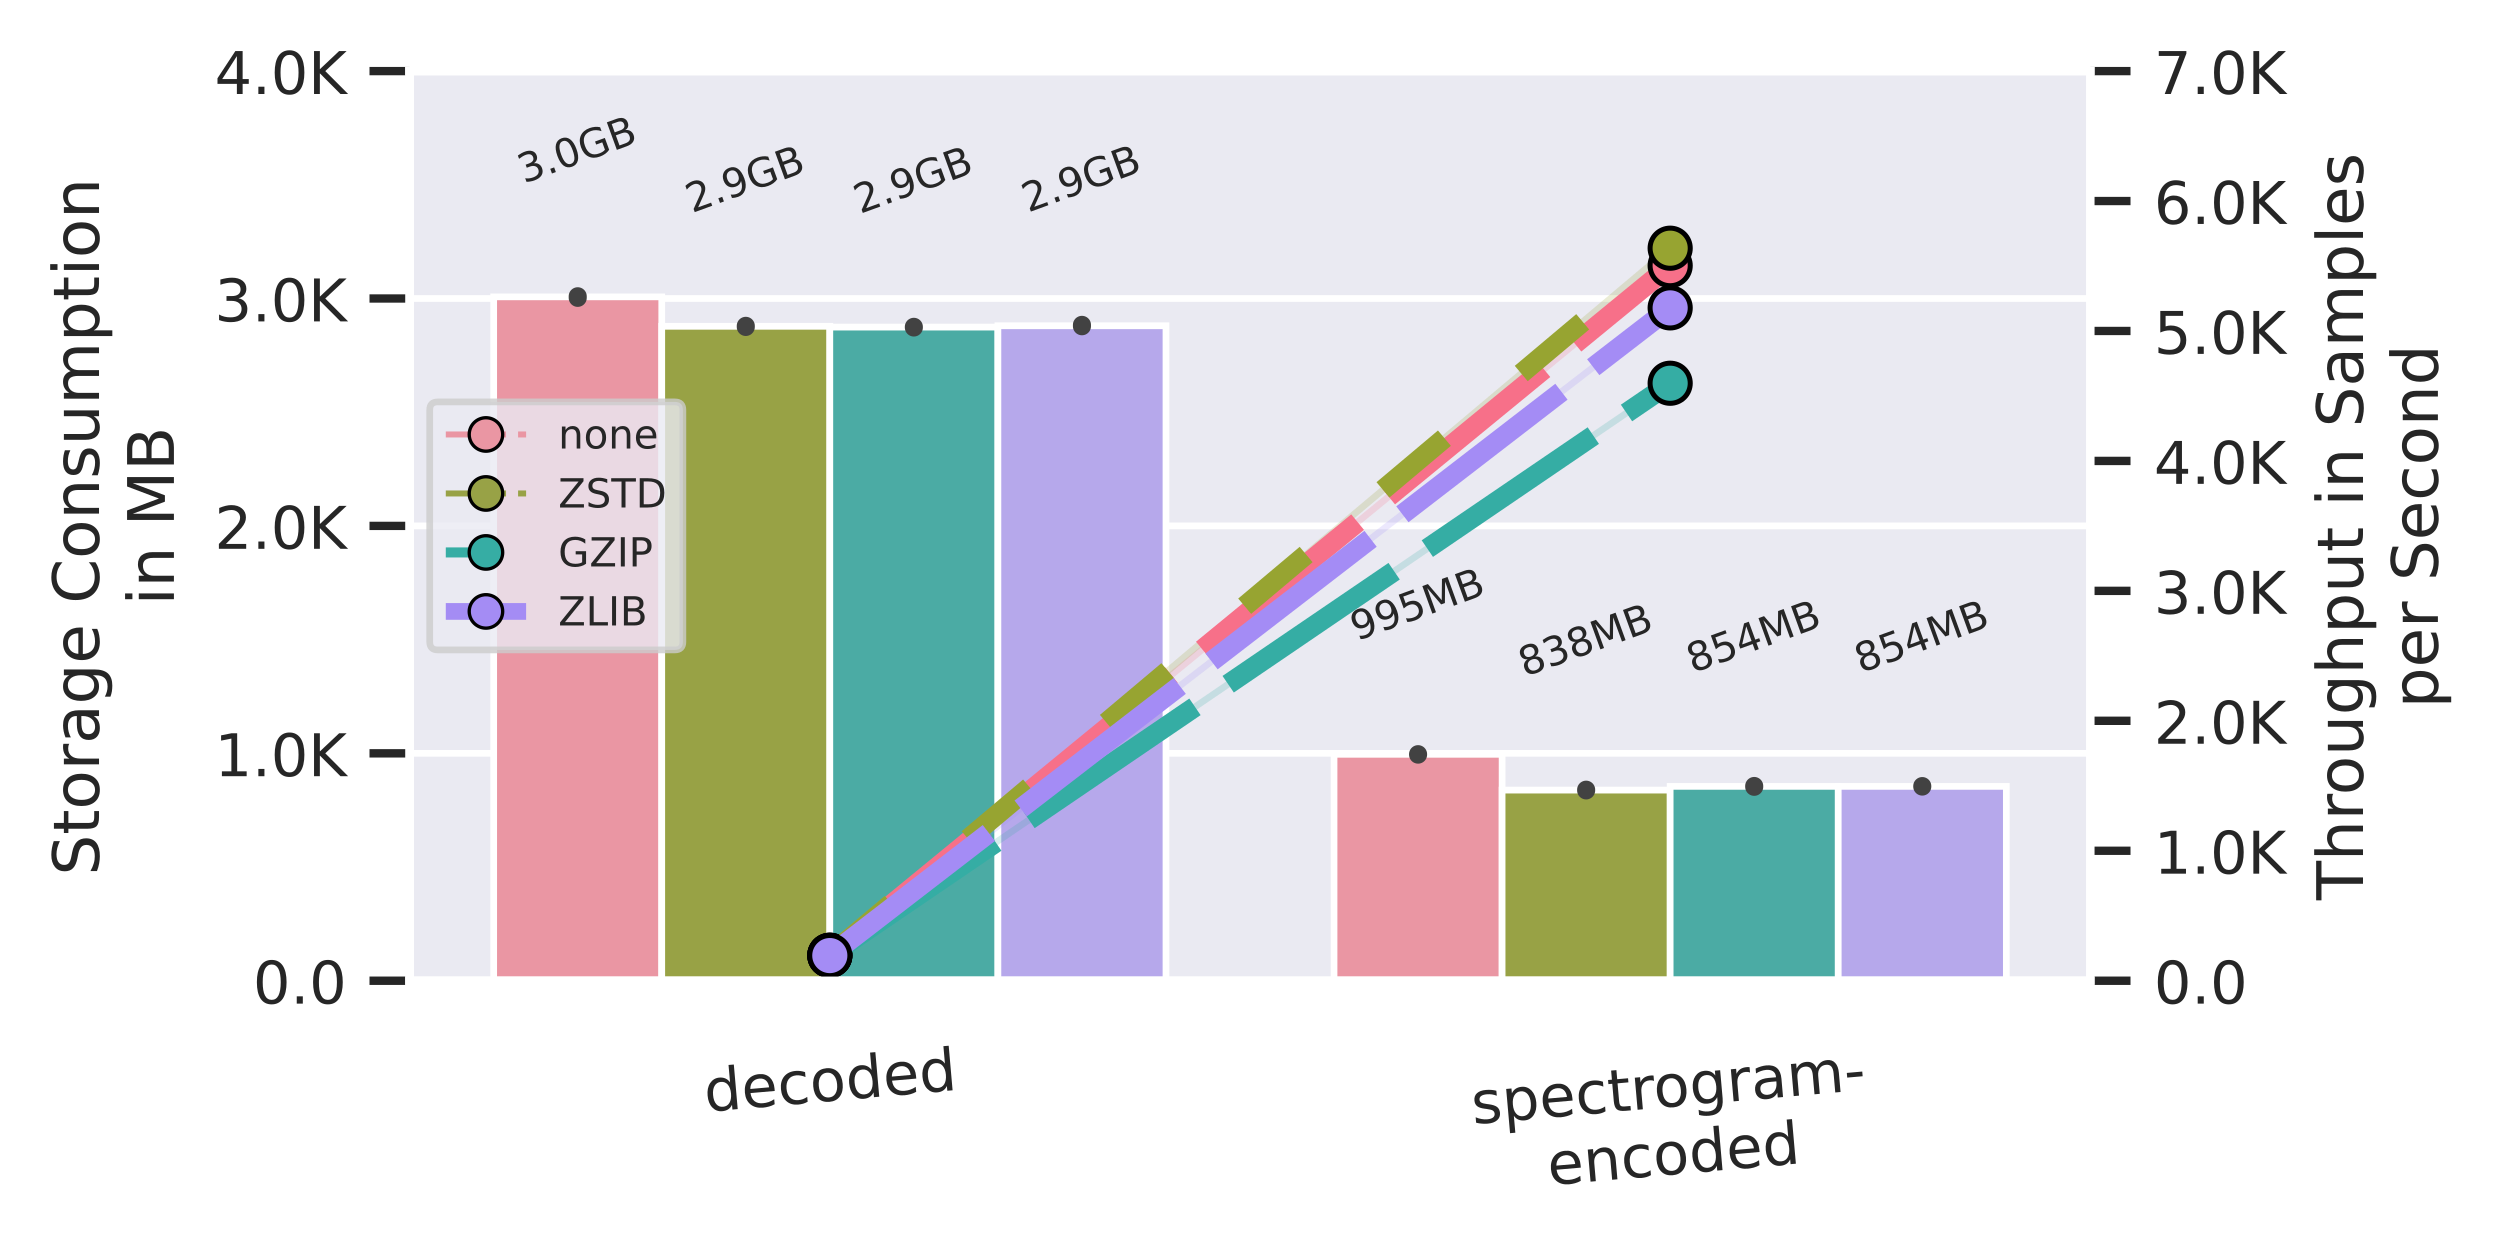 <?xml version="1.0" encoding="UTF-8"?>
<svg xmlns="http://www.w3.org/2000/svg" xmlns:xlink="http://www.w3.org/1999/xlink" width="373.506pt" height="187.07pt" viewBox="0 0 373.506 187.07" version="1.1">
<rect x="0" y="0" width="373.506" height="187.07" fill="#808080" stroke="none"/>
<defs>
<g>
<symbol overflow="visible" id="glyph0-0">
<path style="stroke:none;" d="M 3.625 -4.414 L 3.398 -7.012 L 4.188 -7.078 L 4.77 -0.418 L 3.98 -0.348 L 3.918 -1.066 C 3.777 -0.762 3.582 -0.535 3.34 -0.379 C 3.098 -0.227 2.805 -0.129 2.457 -0.102 C 1.879 -0.051 1.383 -0.234 0.977 -0.66 C 0.566 -1.082 0.34 -1.68 0.273 -2.434 C 0.207 -3.188 0.328 -3.809 0.656 -4.305 C 0.984 -4.793 1.438 -5.074 2.016 -5.125 C 2.367 -5.152 2.672 -5.109 2.938 -4.992 C 3.203 -4.875 3.434 -4.684 3.625 -4.414 Z M 1.09 -2.508 C 1.141 -1.93 1.293 -1.48 1.559 -1.168 C 1.824 -0.859 2.164 -0.727 2.582 -0.766 C 3.004 -0.801 3.316 -0.988 3.531 -1.344 C 3.738 -1.695 3.82 -2.164 3.77 -2.742 C 3.719 -3.32 3.559 -3.758 3.293 -4.07 C 3.02 -4.379 2.68 -4.52 2.258 -4.48 C 1.836 -4.445 1.527 -4.25 1.32 -3.895 C 1.113 -3.543 1.039 -3.086 1.09 -2.508 Z M 1.09 -2.508 "/>
</symbol>
<symbol overflow="visible" id="glyph0-1">
<path style="stroke:none;" d="M 4.699 -3.027 L 4.734 -2.641 L 1.113 -2.324 C 1.195 -1.781 1.391 -1.375 1.711 -1.121 C 2.027 -0.867 2.441 -0.762 2.969 -0.809 C 3.266 -0.832 3.562 -0.895 3.836 -0.988 C 4.109 -1.082 4.391 -1.223 4.656 -1.406 L 4.723 -0.66 C 4.453 -0.512 4.172 -0.391 3.879 -0.312 C 3.582 -0.234 3.281 -0.172 2.98 -0.145 C 2.211 -0.078 1.586 -0.246 1.102 -0.645 C 0.617 -1.043 0.344 -1.629 0.277 -2.391 C 0.207 -3.172 0.363 -3.812 0.746 -4.312 C 1.125 -4.809 1.684 -5.094 2.402 -5.156 C 3.051 -5.215 3.578 -5.047 3.992 -4.668 C 4.395 -4.281 4.637 -3.734 4.699 -3.027 Z M 3.891 -3.184 C 3.844 -3.613 3.691 -3.945 3.441 -4.188 C 3.184 -4.422 2.855 -4.523 2.469 -4.492 C 2.031 -4.453 1.691 -4.289 1.449 -4.023 C 1.207 -3.754 1.082 -3.391 1.086 -2.938 Z M 3.891 -3.184 "/>
</symbol>
<symbol overflow="visible" id="glyph0-2">
<path style="stroke:none;" d="M 3.875 -4.984 L 3.938 -4.25 C 3.699 -4.352 3.473 -4.422 3.242 -4.461 C 3.008 -4.504 2.785 -4.52 2.559 -4.5 C 2.047 -4.453 1.66 -4.254 1.406 -3.902 C 1.156 -3.555 1.055 -3.086 1.105 -2.508 C 1.156 -1.922 1.336 -1.477 1.645 -1.176 C 1.953 -0.879 2.371 -0.754 2.879 -0.801 C 3.109 -0.82 3.324 -0.863 3.547 -0.945 C 3.77 -1.027 3.98 -1.145 4.199 -1.285 L 4.262 -0.559 C 4.043 -0.434 3.82 -0.336 3.598 -0.27 C 3.367 -0.207 3.113 -0.156 2.852 -0.133 C 2.133 -0.07 1.535 -0.238 1.074 -0.66 C 0.605 -1.07 0.34 -1.664 0.273 -2.434 C 0.203 -3.215 0.359 -3.848 0.75 -4.332 C 1.141 -4.816 1.711 -5.098 2.465 -5.164 C 2.707 -5.184 2.949 -5.18 3.18 -5.145 C 3.414 -5.113 3.648 -5.062 3.875 -4.984 Z M 3.875 -4.984 "/>
</symbol>
<symbol overflow="visible" id="glyph0-3">
<path style="stroke:none;" d="M 2.312 -4.477 C 1.891 -4.441 1.57 -4.246 1.355 -3.891 C 1.141 -3.535 1.055 -3.078 1.105 -2.508 C 1.156 -1.93 1.309 -1.492 1.582 -1.18 C 1.859 -0.871 2.207 -0.742 2.637 -0.777 C 3.055 -0.816 3.375 -1.004 3.59 -1.355 C 3.809 -1.711 3.891 -2.168 3.84 -2.746 C 3.793 -3.309 3.629 -3.754 3.355 -4.066 C 3.078 -4.379 2.73 -4.516 2.312 -4.477 Z M 2.254 -5.145 C 2.938 -5.203 3.492 -5.023 3.926 -4.617 C 4.348 -4.207 4.605 -3.609 4.672 -2.82 C 4.742 -2.031 4.594 -1.398 4.246 -0.93 C 3.891 -0.445 3.375 -0.18 2.691 -0.121 C 2 -0.059 1.438 -0.23 1.012 -0.645 C 0.59 -1.051 0.344 -1.645 0.273 -2.434 C 0.203 -3.223 0.344 -3.855 0.691 -4.336 C 1.035 -4.809 1.559 -5.082 2.254 -5.145 Z M 2.254 -5.145 "/>
</symbol>
<symbol overflow="visible" id="glyph0-4">
<path style="stroke:none;" d="M 3.477 -4.996 L 3.543 -4.25 C 3.305 -4.336 3.07 -4.402 2.828 -4.441 C 2.578 -4.473 2.328 -4.488 2.074 -4.465 C 1.68 -4.43 1.387 -4.344 1.203 -4.203 C 1.023 -4.066 0.941 -3.879 0.961 -3.645 C 0.977 -3.461 1.062 -3.324 1.211 -3.234 C 1.359 -3.141 1.648 -3.059 2.078 -3.008 L 2.355 -2.973 C 2.926 -2.898 3.336 -2.758 3.59 -2.566 C 3.84 -2.367 3.988 -2.07 4.023 -1.688 C 4.062 -1.238 3.918 -0.871 3.59 -0.586 C 3.262 -0.293 2.781 -0.129 2.168 -0.074 C 1.902 -0.051 1.637 -0.055 1.355 -0.074 C 1.07 -0.094 0.773 -0.137 0.457 -0.215 L 0.387 -1.031 C 0.691 -0.898 0.988 -0.812 1.277 -0.766 C 1.562 -0.711 1.848 -0.699 2.129 -0.727 C 2.496 -0.758 2.781 -0.844 2.969 -0.984 C 3.152 -1.125 3.242 -1.316 3.223 -1.555 C 3.203 -1.766 3.109 -1.926 2.957 -2.027 C 2.809 -2.129 2.484 -2.215 1.984 -2.277 L 1.707 -2.312 C 1.207 -2.375 0.832 -2.504 0.602 -2.695 C 0.367 -2.887 0.234 -3.164 0.203 -3.543 C 0.164 -3.988 0.289 -4.355 0.586 -4.629 C 0.879 -4.898 1.324 -5.062 1.922 -5.113 C 2.211 -5.141 2.484 -5.137 2.75 -5.117 C 3.008 -5.094 3.25 -5.055 3.477 -4.996 Z M 3.477 -4.996 "/>
</symbol>
<symbol overflow="visible" id="glyph0-5">
<path style="stroke:none;" d="M 1.523 -0.859 L 1.746 1.676 L 0.957 1.746 L 0.379 -4.863 L 1.168 -4.934 L 1.23 -4.207 C 1.363 -4.5 1.555 -4.73 1.797 -4.891 C 2.039 -5.055 2.34 -5.152 2.691 -5.184 C 3.27 -5.234 3.766 -5.039 4.172 -4.613 C 4.57 -4.18 4.809 -3.594 4.875 -2.84 C 4.941 -2.086 4.812 -1.453 4.492 -0.969 C 4.164 -0.48 3.711 -0.211 3.129 -0.16 C 2.781 -0.129 2.469 -0.172 2.203 -0.281 C 1.938 -0.391 1.707 -0.582 1.523 -0.859 Z M 4.059 -2.766 C 4.008 -3.344 3.848 -3.781 3.582 -4.094 C 3.309 -4.406 2.969 -4.543 2.555 -4.508 C 2.137 -4.473 1.824 -4.277 1.617 -3.922 C 1.402 -3.566 1.328 -3.109 1.379 -2.531 C 1.43 -1.953 1.582 -1.508 1.855 -1.195 C 2.121 -0.883 2.461 -0.754 2.883 -0.789 C 3.293 -0.828 3.605 -1.012 3.82 -1.367 C 4.027 -1.723 4.109 -2.188 4.059 -2.766 Z M 4.059 -2.766 "/>
</symbol>
<symbol overflow="visible" id="glyph0-6">
<path style="stroke:none;" d="M 1.066 -6.293 L 1.184 -4.938 L 2.805 -5.078 L 2.859 -4.465 L 1.238 -4.32 L 1.465 -1.719 C 1.5 -1.324 1.574 -1.074 1.691 -0.977 C 1.805 -0.875 2.027 -0.84 2.363 -0.871 L 3.168 -0.941 L 3.227 -0.281 L 2.418 -0.211 C 1.805 -0.156 1.375 -0.234 1.129 -0.441 C 0.879 -0.652 0.73 -1.055 0.676 -1.648 L 0.449 -4.254 L -0.129 -4.203 L -0.184 -4.816 L 0.395 -4.867 L 0.277 -6.227 Z M 1.066 -6.293 "/>
</symbol>
<symbol overflow="visible" id="glyph0-7">
<path style="stroke:none;" d="M 3.246 -4.375 C 3.156 -4.418 3.055 -4.445 2.949 -4.461 C 2.844 -4.473 2.727 -4.48 2.605 -4.469 C 2.156 -4.43 1.828 -4.25 1.617 -3.941 C 1.395 -3.629 1.316 -3.207 1.367 -2.664 L 1.586 -0.141 L 0.797 -0.07 L 0.379 -4.863 L 1.168 -4.934 L 1.23 -4.188 C 1.363 -4.492 1.566 -4.73 1.816 -4.895 C 2.066 -5.059 2.383 -5.156 2.77 -5.188 C 2.824 -5.195 2.887 -5.191 2.957 -5.195 C 3.016 -5.191 3.09 -5.191 3.176 -5.18 Z M 3.246 -4.375 "/>
</symbol>
<symbol overflow="visible" id="glyph0-8">
<path style="stroke:none;" d="M 3.766 -2.805 C 3.715 -3.363 3.555 -3.801 3.297 -4.098 C 3.035 -4.391 2.688 -4.52 2.266 -4.484 C 1.848 -4.445 1.527 -4.258 1.316 -3.922 C 1.109 -3.586 1.035 -3.129 1.082 -2.566 C 1.133 -2 1.285 -1.57 1.551 -1.273 C 1.812 -0.98 2.16 -0.852 2.582 -0.887 C 3.004 -0.926 3.32 -1.113 3.531 -1.449 C 3.73 -1.785 3.816 -2.234 3.766 -2.805 Z M 4.719 -1.012 C 4.789 -0.207 4.656 0.414 4.332 0.848 C 4 1.277 3.465 1.527 2.719 1.59 C 2.438 1.617 2.18 1.609 1.934 1.598 C 1.684 1.574 1.434 1.535 1.199 1.469 L 1.129 0.703 C 1.371 0.809 1.605 0.875 1.84 0.918 C 2.07 0.957 2.301 0.973 2.539 0.953 C 3.047 0.91 3.422 0.734 3.66 0.449 C 3.891 0.152 3.988 -0.262 3.941 -0.805 L 3.906 -1.191 C 3.766 -0.895 3.574 -0.664 3.332 -0.504 C 3.09 -0.34 2.797 -0.246 2.445 -0.215 C 1.852 -0.16 1.355 -0.34 0.957 -0.754 C 0.559 -1.172 0.332 -1.75 0.266 -2.496 C 0.203 -3.234 0.324 -3.844 0.645 -4.324 C 0.965 -4.801 1.422 -5.07 2.016 -5.125 C 2.367 -5.152 2.672 -5.109 2.938 -4.992 C 3.203 -4.875 3.434 -4.684 3.625 -4.414 L 3.559 -5.145 L 4.348 -5.211 Z M 4.719 -1.012 "/>
</symbol>
<symbol overflow="visible" id="glyph0-9">
<path style="stroke:none;" d="M 2.797 -2.676 C 2.156 -2.617 1.727 -2.5 1.492 -2.34 C 1.258 -2.168 1.156 -1.914 1.188 -1.562 C 1.215 -1.281 1.32 -1.062 1.52 -0.918 C 1.719 -0.77 1.977 -0.711 2.293 -0.738 C 2.73 -0.777 3.07 -0.957 3.305 -1.297 C 3.543 -1.625 3.637 -2.051 3.59 -2.566 L 3.578 -2.742 Z M 4.336 -3.137 L 4.574 -0.398 L 3.789 -0.332 L 3.723 -1.059 C 3.566 -0.746 3.355 -0.516 3.105 -0.359 C 2.852 -0.207 2.527 -0.105 2.141 -0.074 C 1.648 -0.031 1.242 -0.125 0.93 -0.371 C 0.617 -0.621 0.445 -0.977 0.402 -1.441 C 0.355 -1.977 0.496 -2.395 0.84 -2.707 C 1.176 -3.008 1.699 -3.195 2.418 -3.258 L 3.523 -3.355 L 3.516 -3.434 C 3.484 -3.793 3.336 -4.062 3.082 -4.246 C 2.828 -4.418 2.488 -4.492 2.059 -4.457 C 1.777 -4.43 1.516 -4.371 1.262 -4.281 C 1.004 -4.188 0.766 -4.07 0.539 -3.926 L 0.477 -4.652 C 0.746 -4.781 1.02 -4.895 1.289 -4.973 C 1.555 -5.047 1.816 -5.105 2.078 -5.129 C 2.77 -5.188 3.305 -5.051 3.676 -4.723 C 4.051 -4.391 4.273 -3.863 4.336 -3.137 Z M 4.336 -3.137 "/>
</symbol>
<symbol overflow="visible" id="glyph0-10">
<path style="stroke:none;" d="M 4.219 -4.273 C 4.383 -4.641 4.598 -4.918 4.852 -5.113 C 5.109 -5.305 5.426 -5.422 5.805 -5.453 C 6.293 -5.496 6.695 -5.355 6.996 -5.027 C 7.301 -4.703 7.484 -4.215 7.539 -3.574 L 7.793 -0.684 L 7.004 -0.613 L 6.754 -3.48 C 6.715 -3.934 6.598 -4.27 6.418 -4.484 C 6.234 -4.688 5.977 -4.781 5.645 -4.75 C 5.23 -4.715 4.922 -4.547 4.707 -4.254 C 4.496 -3.961 4.414 -3.582 4.453 -3.121 L 4.691 -0.41 L 3.902 -0.34 L 3.648 -3.207 C 3.609 -3.664 3.492 -3.996 3.316 -4.211 C 3.129 -4.418 2.863 -4.508 2.531 -4.48 C 2.129 -4.445 1.816 -4.277 1.605 -3.984 C 1.391 -3.691 1.309 -3.312 1.352 -2.848 L 1.586 -0.141 L 0.797 -0.07 L 0.379 -4.863 L 1.168 -4.934 L 1.23 -4.188 C 1.383 -4.492 1.582 -4.73 1.824 -4.895 C 2.059 -5.055 2.348 -5.152 2.699 -5.184 C 3.051 -5.215 3.348 -5.152 3.609 -4.996 C 3.871 -4.844 4.066 -4.598 4.219 -4.273 Z M 4.219 -4.273 "/>
</symbol>
<symbol overflow="visible" id="glyph0-11">
<path style="stroke:none;" d="M 0.188 -2.789 L 2.496 -2.992 L 2.555 -2.289 L 0.25 -2.09 Z M 0.188 -2.789 "/>
</symbol>
<symbol overflow="visible" id="glyph0-12">
<path style="stroke:none;" d="M 4.559 -3.312 L 4.812 -0.422 L 4.023 -0.352 L 3.773 -3.219 C 3.734 -3.676 3.609 -4 3.414 -4.211 C 3.219 -4.426 2.945 -4.516 2.594 -4.484 C 2.164 -4.445 1.844 -4.277 1.621 -3.984 C 1.398 -3.691 1.309 -3.312 1.352 -2.848 L 1.586 -0.141 L 0.797 -0.07 L 0.379 -4.863 L 1.168 -4.934 L 1.23 -4.188 C 1.391 -4.484 1.594 -4.723 1.844 -4.887 C 2.086 -5.051 2.375 -5.156 2.707 -5.184 C 3.254 -5.23 3.688 -5.094 4 -4.777 C 4.309 -4.457 4.504 -3.973 4.559 -3.312 Z M 4.559 -3.312 "/>
</symbol>
<symbol overflow="visible" id="glyph1-0">
<path style="stroke:none;" d="M 2.797 -5.844 C 2.348 -5.844 2.016 -5.625 1.785 -5.184 C 1.559 -4.742 1.453 -4.082 1.453 -3.203 C 1.453 -2.324 1.559 -1.664 1.785 -1.223 C 2.016 -0.781 2.348 -0.562 2.797 -0.562 C 3.246 -0.562 3.582 -0.781 3.809 -1.223 C 4.031 -1.664 4.145 -2.324 4.145 -3.203 C 4.145 -4.082 4.031 -4.742 3.809 -5.184 C 3.582 -5.625 3.246 -5.844 2.797 -5.844 Z M 2.797 -6.531 C 3.512 -6.531 4.059 -6.238 4.445 -5.676 C 4.824 -5.105 5.016 -4.277 5.016 -3.203 C 5.016 -2.121 4.824 -1.293 4.445 -0.73 C 4.059 -0.168 3.512 0.113 2.789 0.113 C 2.066 0.113 1.523 -0.168 1.145 -0.73 C 0.766 -1.293 0.582 -2.121 0.582 -3.203 C 0.582 -4.277 0.766 -5.105 1.145 -5.676 C 1.523 -6.238 2.078 -6.531 2.797 -6.531 Z M 2.797 -6.531 "/>
</symbol>
<symbol overflow="visible" id="glyph1-1">
<path style="stroke:none;" d="M 0.941 -1.09 L 1.848 -1.09 L 1.848 0 L 0.941 0 Z M 0.941 -1.09 "/>
</symbol>
<symbol overflow="visible" id="glyph1-2">
<path style="stroke:none;" d="M 1.09 -0.73 L 2.508 -0.73 L 2.508 -5.625 L 0.969 -5.316 L 0.969 -6.105 L 2.5 -6.414 L 3.371 -6.414 L 3.371 -0.73 L 4.789 -0.73 L 4.789 0 L 1.09 0 Z M 1.09 -0.73 "/>
</symbol>
<symbol overflow="visible" id="glyph1-3">
<path style="stroke:none;" d="M 0.863 -6.414 L 1.734 -6.414 L 1.734 -3.703 L 4.609 -6.414 L 5.73 -6.414 L 2.543 -3.422 L 5.957 0 L 4.812 0 L 1.734 -3.09 L 1.734 0 L 0.863 0 Z M 0.863 -6.414 "/>
</symbol>
<symbol overflow="visible" id="glyph1-4">
<path style="stroke:none;" d="M 1.691 -0.73 L 4.719 -0.73 L 4.719 0 L 0.641 0 L 0.641 -0.73 C 0.969 -1.066 1.418 -1.523 1.988 -2.102 C 2.551 -2.676 2.914 -3.043 3.062 -3.211 C 3.344 -3.52 3.539 -3.785 3.645 -4.004 C 3.75 -4.215 3.809 -4.434 3.809 -4.645 C 3.809 -4.98 3.688 -5.262 3.449 -5.473 C 3.211 -5.684 2.902 -5.801 2.516 -5.801 C 2.242 -5.801 1.953 -5.746 1.656 -5.66 C 1.355 -5.562 1.031 -5.422 0.688 -5.227 L 0.688 -6.105 C 1.039 -6.246 1.363 -6.355 1.664 -6.426 C 1.961 -6.496 2.242 -6.531 2.5 -6.531 C 3.16 -6.531 3.688 -6.363 4.082 -6.027 C 4.48 -5.695 4.68 -5.254 4.68 -4.699 C 4.68 -4.434 4.629 -4.18 4.531 -3.953 C 4.434 -3.715 4.258 -3.434 3.996 -3.113 C 3.926 -3.027 3.695 -2.789 3.309 -2.395 C 2.922 -1.996 2.387 -1.441 1.691 -0.73 Z M 1.691 -0.73 "/>
</symbol>
<symbol overflow="visible" id="glyph1-5">
<path style="stroke:none;" d="M 3.574 -3.457 C 3.988 -3.371 4.312 -3.188 4.539 -2.902 C 4.77 -2.621 4.895 -2.27 4.895 -1.867 C 4.895 -1.23 4.672 -0.738 4.242 -0.395 C 3.801 -0.055 3.188 0.113 2.387 0.113 C 2.113 0.113 1.832 0.09 1.547 0.035 C 1.266 -0.008 0.969 -0.09 0.668 -0.195 L 0.668 -1.031 C 0.906 -0.891 1.172 -0.781 1.461 -0.711 C 1.742 -0.641 2.043 -0.605 2.359 -0.605 C 2.902 -0.605 3.316 -0.711 3.598 -0.926 C 3.879 -1.137 4.031 -1.453 4.031 -1.867 C 4.031 -2.234 3.898 -2.535 3.633 -2.746 C 3.371 -2.957 3 -3.07 2.527 -3.07 L 1.777 -3.07 L 1.777 -3.785 L 2.562 -3.785 C 2.984 -3.785 3.309 -3.863 3.539 -4.039 C 3.766 -4.207 3.879 -4.453 3.879 -4.777 C 3.879 -5.105 3.758 -5.359 3.527 -5.535 C 3.293 -5.711 2.957 -5.801 2.527 -5.801 C 2.289 -5.801 2.031 -5.773 1.762 -5.719 C 1.488 -5.668 1.188 -5.59 0.863 -5.48 L 0.863 -6.258 C 1.188 -6.344 1.496 -6.414 1.785 -6.461 C 2.066 -6.504 2.34 -6.531 2.605 -6.531 C 3.258 -6.531 3.773 -6.379 4.164 -6.082 C 4.551 -5.781 4.742 -5.375 4.742 -4.867 C 4.742 -4.516 4.637 -4.215 4.434 -3.969 C 4.234 -3.723 3.941 -3.547 3.574 -3.457 Z M 3.574 -3.457 "/>
</symbol>
<symbol overflow="visible" id="glyph1-6">
<path style="stroke:none;" d="M 3.328 -5.66 L 1.137 -2.234 L 3.328 -2.234 Z M 3.098 -6.414 L 4.188 -6.414 L 4.188 -2.234 L 5.105 -2.234 L 5.105 -1.512 L 4.188 -1.512 L 4.188 0 L 3.328 0 L 3.328 -1.512 L 0.43 -1.512 L 0.43 -2.348 Z M 3.098 -6.414 "/>
</symbol>
<symbol overflow="visible" id="glyph1-7">
<path style="stroke:none;" d="M 0.949 -6.414 L 4.355 -6.414 L 4.355 -5.684 L 1.742 -5.684 L 1.742 -4.109 C 1.867 -4.152 1.996 -4.188 2.121 -4.207 C 2.242 -4.223 2.375 -4.242 2.5 -4.242 C 3.211 -4.242 3.773 -4.039 4.199 -3.652 C 4.621 -3.258 4.832 -2.727 4.832 -2.059 C 4.832 -1.363 4.609 -0.828 4.18 -0.449 C 3.75 -0.07 3.141 0.113 2.367 0.113 C 2.094 0.113 1.82 0.09 1.539 0.055 C 1.258 0.008 0.977 -0.055 0.676 -0.148 L 0.676 -1.02 C 0.934 -0.879 1.195 -0.773 1.477 -0.703 C 1.75 -0.633 2.043 -0.605 2.348 -0.605 C 2.844 -0.605 3.238 -0.73 3.527 -0.996 C 3.809 -1.258 3.961 -1.609 3.961 -2.059 C 3.961 -2.5 3.809 -2.852 3.527 -3.113 C 3.238 -3.379 2.844 -3.512 2.348 -3.512 C 2.121 -3.512 1.883 -3.484 1.656 -3.434 C 1.426 -3.379 1.188 -3.301 0.949 -3.195 Z M 0.949 -6.414 "/>
</symbol>
<symbol overflow="visible" id="glyph1-8">
<path style="stroke:none;" d="M 2.902 -3.555 C 2.516 -3.555 2.207 -3.414 1.98 -3.152 C 1.75 -2.887 1.637 -2.516 1.637 -2.059 C 1.637 -1.594 1.75 -1.223 1.98 -0.961 C 2.207 -0.695 2.516 -0.562 2.902 -0.562 C 3.293 -0.562 3.598 -0.695 3.828 -0.961 C 4.059 -1.223 4.172 -1.594 4.172 -2.059 C 4.172 -2.516 4.059 -2.887 3.828 -3.152 C 3.598 -3.414 3.293 -3.555 2.902 -3.555 Z M 4.629 -6.273 L 4.629 -5.48 C 4.41 -5.59 4.188 -5.668 3.969 -5.719 C 3.738 -5.773 3.52 -5.801 3.309 -5.801 C 2.727 -5.801 2.289 -5.605 1.988 -5.219 C 1.691 -4.832 1.512 -4.242 1.477 -3.469 C 1.645 -3.715 1.855 -3.906 2.113 -4.039 C 2.367 -4.172 2.648 -4.242 2.957 -4.242 C 3.598 -4.242 4.109 -4.039 4.48 -3.652 C 4.848 -3.266 5.043 -2.727 5.043 -2.059 C 5.043 -1.398 4.84 -0.871 4.453 -0.477 C 4.066 -0.078 3.547 0.113 2.902 0.113 C 2.164 0.113 1.594 -0.168 1.207 -0.73 C 0.809 -1.293 0.617 -2.121 0.617 -3.203 C 0.617 -4.215 0.855 -5.023 1.336 -5.625 C 1.812 -6.223 2.465 -6.531 3.273 -6.531 C 3.484 -6.531 3.703 -6.504 3.934 -6.469 C 4.152 -6.426 4.383 -6.363 4.629 -6.273 Z M 4.629 -6.273 "/>
</symbol>
<symbol overflow="visible" id="glyph1-9">
<path style="stroke:none;" d="M 0.723 -6.414 L 4.848 -6.414 L 4.848 -6.047 L 2.516 0 L 1.609 0 L 3.801 -5.684 L 0.723 -5.684 Z M 0.723 -6.414 "/>
</symbol>
<symbol overflow="visible" id="glyph2-0">
<path style="stroke:none;" d="M -6.77 -5.137 L -5.848 -5.137 C -6.02 -4.77 -6.145 -4.434 -6.23 -4.117 C -6.309 -3.793 -6.355 -3.484 -6.355 -3.195 C -6.355 -2.68 -6.25 -2.273 -6.059 -1.996 C -5.855 -1.719 -5.566 -1.586 -5.203 -1.586 C -4.895 -1.586 -4.656 -1.672 -4.504 -1.863 C -4.34 -2.043 -4.215 -2.398 -4.117 -2.918 L -4.004 -3.496 C -3.867 -4.195 -3.629 -4.715 -3.293 -5.051 C -2.945 -5.387 -2.496 -5.559 -1.93 -5.559 C -1.246 -5.559 -0.738 -5.328 -0.395 -4.875 C -0.047 -4.414 0.125 -3.754 0.125 -2.879 C 0.125 -2.543 0.086 -2.188 0.02 -1.812 C -0.047 -1.441 -0.152 -1.055 -0.309 -0.664 L -1.285 -0.664 C -1.066 -1.047 -0.902 -1.422 -0.797 -1.785 C -0.68 -2.152 -0.633 -2.516 -0.633 -2.879 C -0.633 -3.418 -0.738 -3.832 -0.949 -4.129 C -1.16 -4.414 -1.461 -4.57 -1.863 -4.57 C -2.207 -4.57 -2.477 -4.465 -2.668 -4.254 C -2.859 -4.043 -3.004 -3.695 -3.102 -3.215 L -3.215 -2.641 C -3.352 -1.93 -3.57 -1.422 -3.879 -1.105 C -4.176 -0.789 -4.59 -0.633 -5.125 -0.633 C -5.742 -0.633 -6.23 -0.844 -6.586 -1.285 C -6.941 -1.719 -7.125 -2.324 -7.125 -3.09 C -7.125 -3.418 -7.094 -3.742 -7.035 -4.09 C -6.98 -4.426 -6.883 -4.77 -6.77 -5.137 Z M -6.77 -5.137 "/>
</symbol>
<symbol overflow="visible" id="glyph2-1">
<path style="stroke:none;" d="M -6.738 -1.758 L -5.25 -1.758 L -5.25 -3.531 L -4.578 -3.531 L -4.578 -1.758 L -1.727 -1.758 C -1.297 -1.758 -1.02 -1.812 -0.902 -1.93 C -0.777 -2.043 -0.719 -2.285 -0.719 -2.648 L -0.719 -3.531 L 0 -3.531 L 0 -2.648 C 0 -1.977 -0.125 -1.516 -0.375 -1.266 C -0.625 -1.02 -1.074 -0.895 -1.727 -0.895 L -4.578 -0.895 L -4.578 -0.258 L -5.25 -0.258 L -5.25 -0.895 L -6.738 -0.895 Z M -6.738 -1.758 "/>
</symbol>
<symbol overflow="visible" id="glyph2-2">
<path style="stroke:none;" d="M -4.645 -2.938 C -4.645 -2.477 -4.465 -2.113 -4.098 -1.844 C -3.734 -1.574 -3.246 -1.441 -2.621 -1.441 C -1.988 -1.441 -1.496 -1.566 -1.133 -1.832 C -0.77 -2.102 -0.594 -2.469 -0.594 -2.938 C -0.594 -3.398 -0.77 -3.762 -1.133 -4.031 C -1.496 -4.301 -1.988 -4.434 -2.621 -4.434 C -3.234 -4.434 -3.734 -4.301 -4.098 -4.031 C -4.465 -3.762 -4.645 -3.398 -4.645 -2.938 Z M -5.375 -2.938 C -5.375 -3.688 -5.125 -4.273 -4.645 -4.703 C -4.156 -5.125 -3.484 -5.348 -2.621 -5.348 C -1.758 -5.348 -1.086 -5.125 -0.605 -4.703 C -0.113 -4.273 0.125 -3.688 0.125 -2.938 C 0.125 -2.18 -0.113 -1.586 -0.605 -1.16 C -1.086 -0.738 -1.758 -0.527 -2.621 -0.527 C -3.484 -0.527 -4.156 -0.738 -4.645 -1.16 C -5.125 -1.586 -5.375 -2.18 -5.375 -2.938 Z M -5.375 -2.938 "/>
</symbol>
<symbol overflow="visible" id="glyph2-3">
<path style="stroke:none;" d="M -4.445 -3.945 C -4.504 -3.848 -4.539 -3.742 -4.57 -3.629 C -4.59 -3.512 -4.609 -3.391 -4.609 -3.254 C -4.609 -2.766 -4.445 -2.391 -4.129 -2.133 C -3.812 -1.863 -3.359 -1.738 -2.766 -1.738 L 0 -1.738 L 0 -0.875 L -5.25 -0.875 L -5.25 -1.738 L -4.434 -1.738 C -4.754 -1.91 -4.992 -2.152 -5.145 -2.438 C -5.301 -2.727 -5.375 -3.082 -5.375 -3.504 C -5.375 -3.562 -5.367 -3.629 -5.367 -3.707 C -5.355 -3.773 -5.348 -3.848 -5.328 -3.945 Z M -4.445 -3.945 "/>
</symbol>
<symbol overflow="visible" id="glyph2-4">
<path style="stroke:none;" d="M -2.641 -3.293 C -2.641 -2.594 -2.555 -2.113 -2.398 -1.844 C -2.238 -1.574 -1.969 -1.441 -1.586 -1.441 C -1.277 -1.441 -1.027 -1.535 -0.855 -1.738 C -0.672 -1.938 -0.586 -2.219 -0.586 -2.562 C -0.586 -3.043 -0.75 -3.426 -1.094 -3.715 C -1.43 -4.004 -1.883 -4.148 -2.449 -4.148 L -2.641 -4.148 Z M -2.996 -5.012 L 0 -5.012 L 0 -4.148 L -0.797 -4.148 C -0.469 -3.945 -0.238 -3.695 -0.098 -3.406 C 0.047 -3.121 0.125 -2.754 0.125 -2.332 C 0.125 -1.797 -0.02 -1.363 -0.316 -1.047 C -0.613 -0.73 -1.02 -0.574 -1.527 -0.574 C -2.113 -0.574 -2.555 -0.77 -2.859 -1.172 C -3.16 -1.566 -3.312 -2.152 -3.312 -2.938 L -3.312 -4.148 L -3.398 -4.148 C -3.793 -4.148 -4.098 -4.012 -4.32 -3.754 C -4.531 -3.496 -4.645 -3.129 -4.645 -2.66 C -4.645 -2.352 -4.609 -2.062 -4.531 -1.777 C -4.453 -1.488 -4.348 -1.219 -4.215 -0.961 L -5.012 -0.961 C -5.125 -1.266 -5.223 -1.574 -5.281 -1.871 C -5.336 -2.168 -5.375 -2.457 -5.375 -2.746 C -5.375 -3.504 -5.176 -4.07 -4.781 -4.445 C -4.387 -4.82 -3.793 -5.012 -2.996 -5.012 Z M -2.996 -5.012 "/>
</symbol>
<symbol overflow="visible" id="glyph2-5">
<path style="stroke:none;" d="M -2.688 -4.359 C -3.301 -4.359 -3.793 -4.223 -4.137 -3.973 C -4.484 -3.715 -4.656 -3.352 -4.656 -2.891 C -4.656 -2.43 -4.484 -2.062 -4.137 -1.805 C -3.793 -1.547 -3.301 -1.422 -2.688 -1.422 C -2.062 -1.422 -1.586 -1.547 -1.238 -1.805 C -0.895 -2.062 -0.719 -2.43 -0.719 -2.891 C -0.719 -3.352 -0.895 -3.715 -1.238 -3.973 C -1.586 -4.223 -2.062 -4.359 -2.688 -4.359 Z M -0.652 -5.223 C 0.23 -5.223 0.895 -5.02 1.336 -4.629 C 1.766 -4.223 1.988 -3.621 1.988 -2.805 C 1.988 -2.496 1.957 -2.219 1.922 -1.949 C 1.871 -1.68 1.805 -1.41 1.707 -1.16 L 0.875 -1.16 C 1.008 -1.41 1.105 -1.66 1.172 -1.91 C 1.238 -2.16 1.277 -2.41 1.277 -2.668 C 1.277 -3.227 1.125 -3.648 0.836 -3.938 C 0.539 -4.215 0.098 -4.359 -0.5 -4.359 L -0.922 -4.359 C -0.613 -4.176 -0.383 -3.945 -0.23 -3.668 C -0.078 -3.391 0 -3.062 0 -2.68 C 0 -2.027 -0.238 -1.508 -0.73 -1.113 C -1.219 -0.719 -1.871 -0.527 -2.688 -0.527 C -3.496 -0.527 -4.148 -0.719 -4.637 -1.113 C -5.125 -1.508 -5.375 -2.027 -5.375 -2.68 C -5.375 -3.062 -5.301 -3.391 -5.145 -3.668 C -4.992 -3.945 -4.762 -4.176 -4.453 -4.359 L -5.25 -4.359 L -5.25 -5.223 Z M -0.652 -5.223 "/>
</symbol>
<symbol overflow="visible" id="glyph2-6">
<path style="stroke:none;" d="M -2.84 -5.395 L -2.418 -5.395 L -2.418 -1.43 C -1.824 -1.469 -1.363 -1.641 -1.055 -1.969 C -0.75 -2.285 -0.594 -2.727 -0.594 -3.301 C -0.594 -3.629 -0.633 -3.957 -0.711 -4.262 C -0.789 -4.57 -0.91 -4.887 -1.086 -5.195 L -0.27 -5.195 C -0.133 -4.887 -0.027 -4.57 0.027 -4.242 C 0.086 -3.918 0.125 -3.582 0.125 -3.254 C 0.125 -2.41 -0.113 -1.746 -0.594 -1.258 C -1.074 -0.77 -1.738 -0.527 -2.574 -0.527 C -3.426 -0.527 -4.109 -0.758 -4.617 -1.219 C -5.117 -1.68 -5.375 -2.312 -5.375 -3.102 C -5.375 -3.812 -5.145 -4.367 -4.695 -4.781 C -4.234 -5.184 -3.621 -5.395 -2.84 -5.395 Z M -3.09 -4.531 C -3.562 -4.523 -3.938 -4.387 -4.223 -4.137 C -4.504 -3.879 -4.645 -3.531 -4.645 -3.109 C -4.645 -2.629 -4.504 -2.246 -4.234 -1.957 C -3.965 -1.672 -3.582 -1.496 -3.09 -1.461 Z M -3.09 -4.531 "/>
</symbol>
<symbol overflow="visible" id="glyph2-7">
<path style="stroke:none;" d=""/>
</symbol>
<symbol overflow="visible" id="glyph2-8">
<path style="stroke:none;" d="M -6.461 -6.184 L -5.461 -6.184 C -5.75 -5.855 -5.973 -5.52 -6.125 -5.156 C -6.27 -4.789 -6.344 -4.414 -6.344 -4.012 C -6.344 -3.207 -6.098 -2.594 -5.605 -2.168 C -5.117 -1.746 -4.414 -1.535 -3.496 -1.535 C -2.574 -1.535 -1.863 -1.746 -1.371 -2.168 C -0.883 -2.594 -0.645 -3.207 -0.645 -4.012 C -0.645 -4.414 -0.711 -4.789 -0.863 -5.156 C -1.008 -5.52 -1.23 -5.855 -1.527 -6.184 L -0.539 -6.184 C -0.309 -5.848 -0.145 -5.492 -0.039 -5.125 C 0.066 -4.762 0.125 -4.367 0.125 -3.957 C 0.125 -2.898 -0.191 -2.062 -0.836 -1.449 C -1.477 -0.836 -2.363 -0.539 -3.496 -0.539 C -4.617 -0.539 -5.5 -0.836 -6.152 -1.449 C -6.797 -2.062 -7.125 -2.898 -7.125 -3.957 C -7.125 -4.379 -7.066 -4.77 -6.961 -5.137 C -6.844 -5.5 -6.68 -5.855 -6.461 -6.184 Z M -6.461 -6.184 "/>
</symbol>
<symbol overflow="visible" id="glyph2-9">
<path style="stroke:none;" d="M -3.168 -5.27 L 0 -5.27 L 0 -4.406 L -3.141 -4.406 C -3.637 -4.406 -4.004 -4.301 -4.254 -4.109 C -4.504 -3.918 -4.629 -3.629 -4.629 -3.246 C -4.629 -2.773 -4.473 -2.41 -4.176 -2.141 C -3.879 -1.871 -3.477 -1.738 -2.965 -1.738 L 0 -1.738 L 0 -0.875 L -5.25 -0.875 L -5.25 -1.738 L -4.434 -1.738 C -4.742 -1.938 -4.98 -2.18 -5.137 -2.469 C -5.289 -2.746 -5.375 -3.07 -5.375 -3.438 C -5.375 -4.031 -5.184 -4.492 -4.809 -4.801 C -4.434 -5.105 -3.887 -5.27 -3.168 -5.27 Z M -3.168 -5.27 "/>
</symbol>
<symbol overflow="visible" id="glyph2-10">
<path style="stroke:none;" d="M -5.098 -4.254 L -4.281 -4.254 C -4.398 -4.004 -4.492 -3.754 -4.559 -3.496 C -4.617 -3.227 -4.656 -2.957 -4.656 -2.68 C -4.656 -2.246 -4.59 -1.922 -4.453 -1.707 C -4.32 -1.496 -4.129 -1.391 -3.867 -1.391 C -3.668 -1.391 -3.512 -1.469 -3.398 -1.621 C -3.281 -1.777 -3.168 -2.082 -3.07 -2.543 L -3.004 -2.84 C -2.871 -3.457 -2.68 -3.887 -2.449 -4.148 C -2.207 -4.398 -1.871 -4.531 -1.449 -4.531 C -0.961 -4.531 -0.574 -4.34 -0.297 -3.957 C -0.008 -3.57 0.125 -3.035 0.125 -2.363 C 0.125 -2.074 0.098 -1.785 0.047 -1.477 C 0 -1.172 -0.078 -0.855 -0.191 -0.52 L -1.086 -0.52 C -0.91 -0.836 -0.789 -1.152 -0.711 -1.461 C -0.625 -1.766 -0.586 -2.074 -0.586 -2.379 C -0.586 -2.785 -0.652 -3.102 -0.789 -3.32 C -0.922 -3.531 -1.125 -3.648 -1.383 -3.648 C -1.613 -3.648 -1.797 -3.562 -1.922 -3.406 C -2.043 -3.254 -2.168 -2.91 -2.285 -2.371 L -2.352 -2.074 C -2.469 -1.535 -2.641 -1.141 -2.871 -0.91 C -3.102 -0.672 -3.418 -0.559 -3.832 -0.559 C -4.32 -0.559 -4.703 -0.73 -4.973 -1.074 C -5.242 -1.422 -5.375 -1.922 -5.375 -2.574 C -5.375 -2.891 -5.348 -3.188 -5.301 -3.477 C -5.25 -3.754 -5.184 -4.012 -5.098 -4.254 Z M -5.098 -4.254 "/>
</symbol>
<symbol overflow="visible" id="glyph2-11">
<path style="stroke:none;" d="M -2.074 -0.816 L -5.25 -0.816 L -5.25 -1.68 L -2.102 -1.68 C -1.602 -1.68 -1.238 -1.777 -0.988 -1.969 C -0.738 -2.16 -0.613 -2.449 -0.613 -2.84 C -0.613 -3.301 -0.758 -3.676 -1.055 -3.945 C -1.355 -4.215 -1.758 -4.348 -2.273 -4.348 L -5.25 -4.348 L -5.25 -5.211 L 0 -5.211 L 0 -4.348 L -0.805 -4.348 C -0.48 -4.137 -0.25 -3.887 -0.098 -3.621 C 0.047 -3.34 0.125 -3.023 0.125 -2.66 C 0.125 -2.055 -0.059 -1.594 -0.434 -1.285 C -0.797 -0.969 -1.344 -0.816 -2.074 -0.816 Z M -5.375 -2.984 Z M -5.375 -2.984 "/>
</symbol>
<symbol overflow="visible" id="glyph2-12">
<path style="stroke:none;" d="M -4.242 -4.992 C -4.629 -5.203 -4.906 -5.461 -5.098 -5.762 C -5.281 -6.059 -5.375 -6.414 -5.375 -6.824 C -5.375 -7.363 -5.184 -7.785 -4.801 -8.082 C -4.414 -8.379 -3.867 -8.535 -3.168 -8.535 L 0 -8.535 L 0 -7.672 L -3.141 -7.672 C -3.637 -7.672 -4.012 -7.574 -4.262 -7.402 C -4.504 -7.219 -4.629 -6.949 -4.629 -6.586 C -4.629 -6.133 -4.473 -5.777 -4.176 -5.52 C -3.879 -5.262 -3.477 -5.137 -2.965 -5.137 L 0 -5.137 L 0 -4.273 L -3.141 -4.273 C -3.637 -4.273 -4.012 -4.176 -4.262 -4.004 C -4.504 -3.82 -4.629 -3.543 -4.629 -3.176 C -4.629 -2.734 -4.473 -2.379 -4.176 -2.121 C -3.879 -1.863 -3.477 -1.738 -2.965 -1.738 L 0 -1.738 L 0 -0.875 L -5.25 -0.875 L -5.25 -1.738 L -4.434 -1.738 C -4.754 -1.93 -4.992 -2.168 -5.145 -2.449 C -5.301 -2.719 -5.375 -3.043 -5.375 -3.426 C -5.375 -3.812 -5.281 -4.129 -5.09 -4.398 C -4.895 -4.664 -4.609 -4.859 -4.242 -4.992 Z M -4.242 -4.992 "/>
</symbol>
<symbol overflow="visible" id="glyph2-13">
<path style="stroke:none;" d="M -0.789 -1.738 L 1.988 -1.738 L 1.988 -0.875 L -5.25 -0.875 L -5.25 -1.738 L -4.453 -1.738 C -4.762 -1.91 -4.992 -2.141 -5.145 -2.418 C -5.301 -2.699 -5.375 -3.035 -5.375 -3.418 C -5.375 -4.051 -5.117 -4.57 -4.617 -4.973 C -4.109 -5.367 -3.445 -5.566 -2.621 -5.566 C -1.797 -5.566 -1.125 -5.367 -0.625 -4.973 C -0.125 -4.57 0.125 -4.051 0.125 -3.418 C 0.125 -3.035 0.047 -2.699 -0.098 -2.418 C -0.238 -2.141 -0.469 -1.91 -0.789 -1.738 Z M -2.621 -4.676 C -3.254 -4.676 -3.742 -4.539 -4.109 -4.281 C -4.473 -4.012 -4.656 -3.656 -4.656 -3.207 C -4.656 -2.746 -4.473 -2.391 -4.109 -2.133 C -3.742 -1.863 -3.254 -1.738 -2.621 -1.738 C -1.988 -1.738 -1.488 -1.863 -1.125 -2.133 C -0.758 -2.391 -0.586 -2.746 -0.586 -3.207 C -0.586 -3.656 -0.758 -4.012 -1.125 -4.281 C -1.488 -4.539 -1.988 -4.676 -2.621 -4.676 Z M -2.621 -4.676 "/>
</symbol>
<symbol overflow="visible" id="glyph2-14">
<path style="stroke:none;" d="M -5.25 -0.902 L -5.25 -1.766 L 0 -1.766 L 0 -0.902 Z M -7.297 -0.902 L -7.297 -1.766 L -6.203 -1.766 L -6.203 -0.902 Z M -7.297 -0.902 "/>
</symbol>
<symbol overflow="visible" id="glyph2-15">
<path style="stroke:none;" d="M -7 -0.941 L -7 -2.352 L -2.238 -4.137 L -7 -5.934 L -7 -7.344 L 0 -7.344 L 0 -6.422 L -6.145 -6.422 L -1.344 -4.617 L -1.344 -3.668 L -6.145 -1.863 L 0 -1.863 L 0 -0.941 Z M -7 -0.941 "/>
</symbol>
<symbol overflow="visible" id="glyph2-16">
<path style="stroke:none;" d="M -3.34 -1.891 L -0.777 -1.891 L -0.777 -3.406 C -0.777 -3.918 -0.883 -4.293 -1.094 -4.539 C -1.305 -4.781 -1.621 -4.906 -2.062 -4.906 C -2.496 -4.906 -2.812 -4.781 -3.023 -4.539 C -3.234 -4.293 -3.34 -3.918 -3.34 -3.406 Z M -6.223 -1.891 L -4.109 -1.891 L -4.109 -3.293 C -4.109 -3.754 -4.195 -4.09 -4.367 -4.32 C -4.539 -4.551 -4.801 -4.664 -5.164 -4.664 C -5.512 -4.664 -5.777 -4.551 -5.953 -4.32 C -6.125 -4.09 -6.223 -3.754 -6.223 -3.293 Z M -7 -0.941 L -7 -3.359 C -7 -4.078 -6.844 -4.637 -6.547 -5.031 C -6.238 -5.414 -5.816 -5.617 -5.27 -5.617 C -4.84 -5.617 -4.492 -5.512 -4.242 -5.309 C -3.992 -5.105 -3.832 -4.82 -3.773 -4.434 C -3.668 -4.895 -3.457 -5.262 -3.141 -5.52 C -2.824 -5.77 -2.43 -5.902 -1.957 -5.902 C -1.324 -5.902 -0.844 -5.684 -0.508 -5.262 C -0.164 -4.84 0 -4.234 0 -3.457 L 0 -0.941 Z M -7 -0.941 "/>
</symbol>
<symbol overflow="visible" id="glyph2-17">
<path style="stroke:none;" d="M -7 0.02 L -7 -5.895 L -6.203 -5.895 L -6.203 -3.406 L 0 -3.406 L 0 -2.457 L -6.203 -2.457 L -6.203 0.02 Z M -7 0.02 "/>
</symbol>
<symbol overflow="visible" id="glyph2-18">
<path style="stroke:none;" d="M -3.168 -5.27 L 0 -5.27 L 0 -4.406 L -3.141 -4.406 C -3.637 -4.406 -4.004 -4.301 -4.254 -4.109 C -4.504 -3.918 -4.629 -3.629 -4.629 -3.246 C -4.629 -2.773 -4.473 -2.41 -4.176 -2.141 C -3.879 -1.871 -3.477 -1.738 -2.965 -1.738 L 0 -1.738 L 0 -0.875 L -7.297 -0.875 L -7.297 -1.738 L -4.434 -1.738 C -4.742 -1.938 -4.98 -2.18 -5.137 -2.469 C -5.289 -2.746 -5.375 -3.07 -5.375 -3.438 C -5.375 -4.031 -5.184 -4.492 -4.809 -4.801 C -4.434 -5.105 -3.887 -5.27 -3.168 -5.27 Z M -3.168 -5.27 "/>
</symbol>
<symbol overflow="visible" id="glyph2-19">
<path style="stroke:none;" d="M -7.297 -0.902 L -7.297 -1.766 L 0 -1.766 L 0 -0.902 Z M -7.297 -0.902 "/>
</symbol>
<symbol overflow="visible" id="glyph2-20">
<path style="stroke:none;" d="M -5.051 -4.684 L -4.242 -4.684 C -4.379 -4.434 -4.473 -4.195 -4.539 -3.945 C -4.609 -3.695 -4.645 -3.457 -4.645 -3.207 C -4.645 -2.648 -4.465 -2.207 -4.109 -1.902 C -3.754 -1.594 -3.254 -1.441 -2.621 -1.441 C -1.977 -1.441 -1.477 -1.594 -1.125 -1.902 C -0.77 -2.207 -0.594 -2.648 -0.594 -3.207 C -0.594 -3.457 -0.625 -3.695 -0.691 -3.945 C -0.758 -4.195 -0.863 -4.434 -1 -4.684 L -0.203 -4.684 C -0.086 -4.434 0 -4.188 0.047 -3.938 C 0.098 -3.676 0.125 -3.398 0.125 -3.109 C 0.125 -2.324 -0.113 -1.691 -0.613 -1.23 C -1.105 -0.758 -1.777 -0.527 -2.621 -0.527 C -3.477 -0.527 -4.148 -0.758 -4.637 -1.23 C -5.125 -1.699 -5.375 -2.344 -5.375 -3.168 C -5.375 -3.438 -5.348 -3.695 -5.289 -3.945 C -5.23 -4.195 -5.156 -4.445 -5.051 -4.684 Z M -5.051 -4.684 "/>
</symbol>
<symbol overflow="visible" id="glyph2-21">
<path style="stroke:none;" d="M -4.453 -4.359 L -7.297 -4.359 L -7.297 -5.223 L 0 -5.223 L 0 -4.359 L -0.789 -4.359 C -0.469 -4.176 -0.238 -3.945 -0.098 -3.668 C 0.047 -3.391 0.125 -3.062 0.125 -2.68 C 0.125 -2.043 -0.125 -1.527 -0.625 -1.125 C -1.125 -0.719 -1.797 -0.527 -2.621 -0.527 C -3.445 -0.527 -4.109 -0.719 -4.617 -1.125 C -5.117 -1.527 -5.375 -2.043 -5.375 -2.68 C -5.375 -3.062 -5.301 -3.391 -5.145 -3.668 C -4.992 -3.945 -4.762 -4.176 -4.453 -4.359 Z M -2.621 -1.422 C -1.988 -1.422 -1.488 -1.547 -1.125 -1.805 C -0.758 -2.062 -0.586 -2.418 -0.586 -2.879 C -0.586 -3.34 -0.758 -3.695 -1.125 -3.965 C -1.488 -4.223 -1.988 -4.359 -2.621 -4.359 C -3.254 -4.359 -3.742 -4.223 -4.109 -3.965 C -4.473 -3.695 -4.656 -3.34 -4.656 -2.879 C -4.656 -2.418 -4.473 -2.062 -4.109 -1.805 C -3.742 -1.547 -3.254 -1.422 -2.621 -1.422 Z M -2.621 -1.422 "/>
</symbol>
<symbol overflow="visible" id="glyph3-0">
<path style="stroke:none;" d="M 1.484 -3.051 C 1.77 -3.09 2.02 -3.047 2.23 -2.918 C 2.445 -2.793 2.605 -2.594 2.699 -2.336 C 2.848 -1.93 2.82 -1.562 2.625 -1.242 C 2.422 -0.922 2.066 -0.668 1.555 -0.484 C 1.379 -0.418 1.191 -0.371 1 -0.34 C 0.809 -0.301 0.602 -0.281 0.383 -0.281 L 0.188 -0.816 C 0.375 -0.781 0.566 -0.773 0.77 -0.797 C 0.965 -0.816 1.168 -0.863 1.371 -0.938 C 1.719 -1.066 1.961 -1.23 2.09 -1.43 C 2.223 -1.633 2.242 -1.871 2.148 -2.137 C 2.062 -2.371 1.906 -2.531 1.688 -2.605 C 1.469 -2.68 1.207 -2.668 0.902 -2.559 L 0.422 -2.383 L 0.258 -2.84 L 0.758 -3.023 C 1.027 -3.121 1.219 -3.246 1.324 -3.414 C 1.434 -3.574 1.449 -3.758 1.371 -3.965 C 1.297 -4.176 1.156 -4.309 0.969 -4.371 C 0.777 -4.426 0.543 -4.406 0.266 -4.305 C 0.113 -4.25 -0.043 -4.172 -0.207 -4.074 C -0.367 -3.977 -0.543 -3.855 -0.727 -3.715 L -0.906 -4.211 C -0.719 -4.344 -0.539 -4.461 -0.363 -4.555 C -0.191 -4.648 -0.023 -4.73 0.145 -4.789 C 0.562 -4.941 0.93 -4.969 1.25 -4.867 C 1.566 -4.766 1.785 -4.551 1.902 -4.223 C 1.984 -4 1.988 -3.781 1.918 -3.578 C 1.844 -3.371 1.699 -3.191 1.484 -3.051 Z M 1.484 -3.051 "/>
</symbol>
<symbol overflow="visible" id="glyph3-1">
<path style="stroke:none;" d="M 0.348 -0.918 L 0.93 -1.129 L 1.184 -0.43 L 0.602 -0.219 Z M 0.348 -0.918 "/>
</symbol>
<symbol overflow="visible" id="glyph3-2">
<path style="stroke:none;" d="M 0.43 -4.395 C 0.145 -4.293 -0.02 -4.074 -0.062 -3.738 C -0.109 -3.402 -0.023 -2.953 0.184 -2.391 C 0.387 -1.828 0.609 -1.43 0.859 -1.199 C 1.109 -0.973 1.375 -0.91 1.66 -1.012 C 1.949 -1.117 2.113 -1.336 2.156 -1.672 C 2.195 -2.004 2.113 -2.453 1.91 -3.02 C 1.703 -3.582 1.477 -3.98 1.234 -4.211 C 0.984 -4.438 0.719 -4.5 0.43 -4.395 Z M 0.27 -4.836 C 0.727 -5.004 1.145 -4.945 1.523 -4.672 C 1.898 -4.395 2.215 -3.91 2.465 -3.223 C 2.719 -2.527 2.789 -1.953 2.676 -1.504 C 2.559 -1.055 2.277 -0.746 1.812 -0.578 C 1.352 -0.41 0.938 -0.461 0.562 -0.734 C 0.188 -1.008 -0.121 -1.496 -0.375 -2.188 C -0.625 -2.875 -0.699 -3.449 -0.59 -3.902 C -0.48 -4.352 -0.191 -4.668 0.27 -4.836 Z M 0.27 -4.836 "/>
</symbol>
<symbol overflow="visible" id="glyph3-3">
<path style="stroke:none;" d="M 3.141 -1.809 L 2.738 -2.914 L 1.832 -2.582 L 1.664 -3.039 L 3.125 -3.57 L 3.77 -1.805 C 3.609 -1.57 3.414 -1.371 3.184 -1.203 C 2.949 -1.035 2.688 -0.895 2.395 -0.789 C 1.754 -0.555 1.176 -0.555 0.68 -0.797 C 0.184 -1.039 -0.188 -1.496 -0.43 -2.168 C -0.672 -2.832 -0.684 -3.422 -0.461 -3.93 C -0.234 -4.434 0.203 -4.812 0.844 -5.047 C 1.109 -5.141 1.375 -5.199 1.645 -5.223 C 1.91 -5.242 2.172 -5.227 2.418 -5.176 L 2.633 -4.586 C 2.363 -4.68 2.098 -4.727 1.832 -4.734 C 1.57 -4.742 1.309 -4.699 1.059 -4.605 C 0.551 -4.422 0.223 -4.141 0.078 -3.77 C -0.074 -3.395 -0.047 -2.934 0.156 -2.379 C 0.359 -1.824 0.633 -1.449 0.992 -1.262 C 1.34 -1.07 1.77 -1.07 2.277 -1.258 C 2.469 -1.324 2.637 -1.406 2.781 -1.496 C 2.926 -1.59 3.043 -1.688 3.141 -1.809 Z M 3.141 -1.809 "/>
</symbol>
<symbol overflow="visible" id="glyph3-4">
<path style="stroke:none;" d="M 0.398 -2.367 L 0.945 -0.859 L 1.836 -1.184 C 2.133 -1.293 2.332 -1.438 2.434 -1.613 C 2.527 -1.789 2.535 -2 2.441 -2.262 C 2.348 -2.516 2.207 -2.676 2.02 -2.746 C 1.828 -2.816 1.586 -2.801 1.289 -2.691 Z M -0.219 -4.059 L 0.23 -2.816 L 1.055 -3.117 C 1.328 -3.215 1.504 -3.34 1.602 -3.488 C 1.703 -3.641 1.715 -3.816 1.637 -4.031 C 1.562 -4.234 1.438 -4.367 1.266 -4.418 C 1.094 -4.473 0.875 -4.457 0.605 -4.355 Z M -0.945 -4.312 L 0.477 -4.828 C 0.898 -4.98 1.262 -5.012 1.555 -4.922 C 1.848 -4.82 2.055 -4.617 2.172 -4.297 C 2.266 -4.043 2.277 -3.816 2.211 -3.625 C 2.145 -3.438 2.012 -3.281 1.797 -3.164 C 2.09 -3.199 2.352 -3.156 2.57 -3.023 C 2.785 -2.891 2.949 -2.688 3.051 -2.414 C 3.184 -2.039 3.156 -1.711 2.98 -1.422 C 2.809 -1.129 2.488 -0.906 2.031 -0.738 L 0.551 -0.199 Z M -0.945 -4.312 "/>
</symbol>
<symbol overflow="visible" id="glyph3-5">
<path style="stroke:none;" d="M 0.59 -0.309 L 0.406 -0.816 C 0.566 -0.801 0.723 -0.801 0.883 -0.82 C 1.035 -0.836 1.184 -0.871 1.324 -0.922 C 1.684 -1.055 1.926 -1.273 2.023 -1.594 C 2.125 -1.91 2.105 -2.324 1.953 -2.844 C 1.898 -2.645 1.809 -2.473 1.68 -2.328 C 1.547 -2.184 1.383 -2.082 1.184 -2.008 C 0.766 -1.855 0.395 -1.863 0.066 -2.023 C -0.258 -2.184 -0.5 -2.48 -0.66 -2.914 C -0.809 -3.332 -0.809 -3.715 -0.656 -4.066 C -0.5 -4.41 -0.215 -4.66 0.203 -4.812 C 0.676 -4.984 1.109 -4.93 1.488 -4.66 C 1.871 -4.383 2.195 -3.902 2.445 -3.215 C 2.684 -2.559 2.711 -1.988 2.547 -1.496 C 2.375 -1 2.035 -0.656 1.516 -0.469 C 1.375 -0.418 1.227 -0.383 1.078 -0.355 C 0.922 -0.324 0.762 -0.309 0.59 -0.309 Z M 1.059 -2.453 C 1.309 -2.547 1.477 -2.703 1.559 -2.926 C 1.645 -3.145 1.633 -3.41 1.523 -3.707 C 1.418 -4 1.258 -4.211 1.051 -4.328 C 0.84 -4.445 0.609 -4.461 0.363 -4.371 C 0.113 -4.281 -0.051 -4.121 -0.137 -3.898 C -0.219 -3.676 -0.207 -3.41 -0.102 -3.117 C 0.008 -2.82 0.168 -2.609 0.375 -2.492 C 0.586 -2.379 0.812 -2.363 1.059 -2.453 Z M 1.059 -2.453 "/>
</symbol>
<symbol overflow="visible" id="glyph3-6">
<path style="stroke:none;" d="M -0.887 -4.332 L 1.293 -5.125 L 1.465 -4.656 L -0.211 -4.047 L 0.156 -3.039 C 0.227 -3.098 0.305 -3.148 0.379 -3.191 C 0.453 -3.23 0.531 -3.273 0.613 -3.301 C 1.07 -3.465 1.477 -3.469 1.836 -3.32 C 2.199 -3.164 2.461 -2.875 2.613 -2.445 C 2.777 -2 2.762 -1.605 2.574 -1.262 C 2.387 -0.918 2.039 -0.66 1.543 -0.48 C 1.367 -0.414 1.188 -0.367 1 -0.324 C 0.809 -0.289 0.613 -0.262 0.398 -0.254 L 0.195 -0.812 C 0.391 -0.781 0.586 -0.773 0.781 -0.797 C 0.973 -0.812 1.168 -0.863 1.363 -0.938 C 1.68 -1.051 1.906 -1.223 2.027 -1.461 C 2.148 -1.695 2.16 -1.957 2.059 -2.242 C 1.953 -2.523 1.777 -2.715 1.535 -2.82 C 1.285 -2.922 1.004 -2.914 0.688 -2.797 C 0.539 -2.746 0.395 -2.672 0.258 -2.586 C 0.125 -2.496 -0.008 -2.391 -0.137 -2.27 Z M -0.887 -4.332 "/>
</symbol>
<symbol overflow="visible" id="glyph3-7">
<path style="stroke:none;" d="M -0.945 -4.312 L -0.113 -4.613 L 1.953 -2.199 L 1.988 -5.379 L 2.816 -5.68 L 4.312 -1.57 L 3.773 -1.371 L 2.457 -4.98 L 2.426 -1.777 L 1.867 -1.574 L -0.219 -4.008 L 1.094 -0.398 L 0.551 -0.199 Z M -0.945 -4.312 "/>
</symbol>
<symbol overflow="visible" id="glyph3-8">
<path style="stroke:none;" d="M 0.914 -0.863 L 2.852 -1.566 L 3.023 -1.102 L 0.41 -0.148 L 0.242 -0.617 C 0.371 -0.906 0.551 -1.305 0.785 -1.812 C 1.012 -2.309 1.156 -2.629 1.215 -2.773 C 1.32 -3.035 1.383 -3.25 1.402 -3.414 C 1.418 -3.574 1.406 -3.73 1.359 -3.867 C 1.281 -4.078 1.137 -4.23 0.934 -4.312 C 0.73 -4.391 0.508 -4.395 0.262 -4.301 C 0.086 -4.238 -0.09 -4.137 -0.258 -4.012 C -0.43 -3.879 -0.605 -3.715 -0.777 -3.508 L -0.984 -4.074 C -0.793 -4.246 -0.609 -4.391 -0.434 -4.504 C -0.258 -4.617 -0.086 -4.707 0.078 -4.766 C 0.5 -4.922 0.879 -4.938 1.211 -4.812 C 1.543 -4.691 1.773 -4.457 1.902 -4.102 C 1.965 -3.934 1.992 -3.758 1.98 -3.59 C 1.977 -3.414 1.93 -3.191 1.832 -2.926 C 1.809 -2.855 1.719 -2.648 1.562 -2.305 C 1.406 -1.961 1.191 -1.48 0.914 -0.863 Z M 0.914 -0.863 "/>
</symbol>
<symbol overflow="visible" id="glyph3-9">
<path style="stroke:none;" d="M 1.082 -2.602 C 0.816 -2.508 0.637 -2.359 0.535 -2.16 C 0.434 -1.965 0.43 -1.746 0.52 -1.5 C 0.609 -1.25 0.758 -1.078 0.961 -0.996 C 1.164 -0.91 1.398 -0.918 1.66 -1.012 C 1.922 -1.109 2.105 -1.25 2.203 -1.453 C 2.305 -1.648 2.312 -1.871 2.223 -2.117 C 2.133 -2.367 1.984 -2.531 1.785 -2.617 C 1.582 -2.703 1.348 -2.699 1.082 -2.602 Z M 0.438 -2.637 C 0.18 -2.605 -0.047 -2.652 -0.242 -2.766 C -0.434 -2.879 -0.57 -3.055 -0.656 -3.293 C -0.773 -3.621 -0.758 -3.918 -0.59 -4.199 C -0.43 -4.473 -0.141 -4.688 0.27 -4.836 C 0.676 -4.984 1.031 -5.004 1.34 -4.898 C 1.641 -4.793 1.852 -4.574 1.973 -4.25 C 2.059 -4.012 2.062 -3.789 1.988 -3.578 C 1.91 -3.363 1.77 -3.188 1.555 -3.043 C 1.844 -3.078 2.098 -3.031 2.312 -2.906 C 2.527 -2.777 2.688 -2.582 2.781 -2.32 C 2.926 -1.922 2.914 -1.57 2.746 -1.273 C 2.578 -0.969 2.266 -0.742 1.812 -0.578 C 1.363 -0.414 0.977 -0.387 0.656 -0.512 C 0.336 -0.633 0.109 -0.895 -0.039 -1.297 C -0.133 -1.555 -0.141 -1.809 -0.055 -2.043 C 0.027 -2.277 0.191 -2.477 0.438 -2.637 Z M -0.086 -3.441 C -0.008 -3.227 0.117 -3.082 0.297 -3.012 C 0.473 -2.945 0.68 -2.953 0.922 -3.043 C 1.16 -3.129 1.324 -3.254 1.418 -3.422 C 1.508 -3.59 1.516 -3.781 1.438 -3.996 C 1.359 -4.211 1.234 -4.352 1.055 -4.418 C 0.875 -4.488 0.668 -4.484 0.43 -4.395 C 0.188 -4.309 0.023 -4.18 -0.066 -4.012 C -0.16 -3.844 -0.164 -3.656 -0.086 -3.441 Z M -0.086 -3.441 "/>
</symbol>
<symbol overflow="visible" id="glyph3-10">
<path style="stroke:none;" d="M 0.812 -4.402 L 0.207 -1.695 L 1.609 -2.207 Z M 0.488 -4.832 L 1.188 -5.086 L 2.164 -2.41 L 2.75 -2.621 L 2.918 -2.16 L 2.332 -1.945 L 2.684 -0.977 L 2.133 -0.777 L 1.777 -1.746 L -0.078 -1.07 L -0.273 -1.605 Z M 0.488 -4.832 "/>
</symbol>
<symbol overflow="visible" id="glyph4-0">
<path style="stroke:none;" d="M 3.293 -1.98 L 3.293 0 L 2.754 0 L 2.754 -1.961 C 2.754 -2.273 2.688 -2.504 2.566 -2.656 C 2.449 -2.812 2.27 -2.891 2.027 -2.891 C 1.734 -2.891 1.508 -2.797 1.34 -2.609 C 1.172 -2.426 1.086 -2.172 1.086 -1.855 L 1.086 0 L 0.547 0 L 0.547 -3.281 L 1.086 -3.281 L 1.086 -2.773 C 1.211 -2.965 1.363 -3.113 1.543 -3.211 C 1.715 -3.305 1.922 -3.359 2.148 -3.359 C 2.52 -3.359 2.809 -3.238 3 -3.008 C 3.191 -2.773 3.293 -2.43 3.293 -1.98 Z M 3.293 -1.98 "/>
</symbol>
<symbol overflow="visible" id="glyph4-1">
<path style="stroke:none;" d="M 1.836 -2.902 C 1.547 -2.902 1.32 -2.789 1.152 -2.562 C 0.984 -2.336 0.898 -2.027 0.898 -1.637 C 0.898 -1.242 0.977 -0.938 1.145 -0.707 C 1.312 -0.48 1.543 -0.371 1.836 -0.371 C 2.125 -0.371 2.352 -0.48 2.52 -0.707 C 2.688 -0.938 2.773 -1.242 2.773 -1.637 C 2.773 -2.023 2.688 -2.336 2.52 -2.562 C 2.352 -2.789 2.125 -2.902 1.836 -2.902 Z M 1.836 -3.359 C 2.305 -3.359 2.672 -3.203 2.941 -2.902 C 3.203 -2.598 3.344 -2.18 3.344 -1.637 C 3.344 -1.098 3.203 -0.68 2.941 -0.379 C 2.672 -0.07 2.305 0.078 1.836 0.078 C 1.363 0.078 0.988 -0.07 0.727 -0.379 C 0.461 -0.68 0.328 -1.098 0.328 -1.637 C 0.328 -2.18 0.461 -2.598 0.727 -2.902 C 0.988 -3.203 1.363 -3.359 1.836 -3.359 Z M 1.836 -3.359 "/>
</symbol>
<symbol overflow="visible" id="glyph4-2">
<path style="stroke:none;" d="M 3.371 -1.777 L 3.371 -1.512 L 0.895 -1.512 C 0.918 -1.141 1.027 -0.852 1.23 -0.66 C 1.43 -0.469 1.703 -0.371 2.062 -0.371 C 2.27 -0.371 2.473 -0.395 2.664 -0.445 C 2.855 -0.492 3.055 -0.57 3.246 -0.68 L 3.246 -0.168 C 3.055 -0.086 2.855 -0.02 2.652 0.02 C 2.449 0.055 2.238 0.078 2.035 0.078 C 1.508 0.078 1.094 -0.07 0.785 -0.371 C 0.48 -0.672 0.328 -1.086 0.328 -1.609 C 0.328 -2.141 0.473 -2.566 0.762 -2.887 C 1.051 -3.199 1.445 -3.359 1.938 -3.359 C 2.383 -3.359 2.73 -3.215 2.988 -2.934 C 3.238 -2.645 3.371 -2.262 3.371 -1.777 Z M 2.832 -1.934 C 2.824 -2.227 2.742 -2.461 2.586 -2.641 C 2.426 -2.812 2.207 -2.902 1.945 -2.902 C 1.645 -2.902 1.402 -2.812 1.223 -2.645 C 1.043 -2.477 0.938 -2.238 0.91 -1.934 Z M 2.832 -1.934 "/>
</symbol>
<symbol overflow="visible" id="glyph4-3">
<path style="stroke:none;" d="M 0.336 -4.375 L 3.773 -4.375 L 3.773 -3.926 L 1.008 -0.496 L 3.84 -0.496 L 3.84 0 L 0.27 0 L 0.27 -0.449 L 3.035 -3.875 L 0.336 -3.875 Z M 0.336 -4.375 "/>
</symbol>
<symbol overflow="visible" id="glyph4-4">
<path style="stroke:none;" d="M 3.211 -4.23 L 3.211 -3.652 C 2.98 -3.762 2.773 -3.84 2.574 -3.895 C 2.371 -3.941 2.18 -3.973 1.996 -3.973 C 1.676 -3.973 1.422 -3.906 1.246 -3.785 C 1.074 -3.66 0.988 -3.48 0.988 -3.254 C 0.988 -3.059 1.043 -2.91 1.164 -2.812 C 1.277 -2.711 1.5 -2.633 1.824 -2.574 L 2.184 -2.504 C 2.621 -2.418 2.945 -2.27 3.156 -2.059 C 3.367 -1.844 3.473 -1.559 3.473 -1.207 C 3.473 -0.781 3.328 -0.461 3.047 -0.246 C 2.762 -0.031 2.348 0.078 1.801 0.078 C 1.59 0.078 1.367 0.055 1.133 0.012 C 0.898 -0.031 0.66 -0.098 0.414 -0.191 L 0.414 -0.805 C 0.652 -0.664 0.887 -0.562 1.117 -0.496 C 1.344 -0.426 1.57 -0.395 1.801 -0.395 C 2.137 -0.395 2.395 -0.461 2.578 -0.594 C 2.762 -0.727 2.855 -0.91 2.855 -1.164 C 2.855 -1.379 2.789 -1.547 2.656 -1.668 C 2.527 -1.789 2.309 -1.879 2.012 -1.938 L 1.648 -2.012 C 1.207 -2.094 0.887 -2.23 0.691 -2.426 C 0.492 -2.609 0.395 -2.867 0.395 -3.203 C 0.395 -3.59 0.527 -3.895 0.805 -4.117 C 1.074 -4.34 1.453 -4.453 1.934 -4.453 C 2.137 -4.453 2.34 -4.434 2.555 -4.398 C 2.766 -4.363 2.98 -4.301 3.211 -4.23 Z M 3.211 -4.23 "/>
</symbol>
<symbol overflow="visible" id="glyph4-5">
<path style="stroke:none;" d="M -0.012 -4.375 L 3.684 -4.375 L 3.684 -3.875 L 2.129 -3.875 L 2.129 0 L 1.535 0 L 1.535 -3.875 L -0.012 -3.875 Z M -0.012 -4.375 "/>
</symbol>
<symbol overflow="visible" id="glyph4-6">
<path style="stroke:none;" d="M 1.184 -3.887 L 1.184 -0.484 L 1.895 -0.484 C 2.496 -0.484 2.941 -0.617 3.223 -0.895 C 3.496 -1.172 3.641 -1.602 3.641 -2.191 C 3.641 -2.777 3.496 -3.203 3.223 -3.48 C 2.941 -3.75 2.496 -3.887 1.895 -3.887 Z M 0.59 -4.375 L 1.805 -4.375 C 2.652 -4.375 3.277 -4.195 3.672 -3.848 C 4.066 -3.492 4.266 -2.941 4.266 -2.191 C 4.266 -1.434 4.062 -0.883 3.664 -0.527 C 3.27 -0.176 2.645 0 1.805 0 L 0.59 0 Z M 0.59 -4.375 "/>
</symbol>
<symbol overflow="visible" id="glyph4-7">
<path style="stroke:none;" d="M 3.57 -0.625 L 3.57 -1.801 L 2.605 -1.801 L 2.605 -2.285 L 4.156 -2.285 L 4.156 -0.406 C 3.93 -0.238 3.68 -0.121 3.402 -0.043 C 3.125 0.035 2.832 0.078 2.52 0.078 C 1.836 0.078 1.297 -0.121 0.91 -0.516 C 0.527 -0.91 0.336 -1.469 0.336 -2.184 C 0.336 -2.891 0.527 -3.449 0.91 -3.852 C 1.297 -4.246 1.836 -4.453 2.52 -4.453 C 2.801 -4.453 3.07 -4.414 3.328 -4.344 C 3.59 -4.273 3.828 -4.172 4.043 -4.039 L 4.043 -3.406 C 3.82 -3.59 3.59 -3.727 3.344 -3.82 C 3.098 -3.918 2.84 -3.965 2.566 -3.965 C 2.027 -3.965 1.625 -3.816 1.363 -3.516 C 1.094 -3.215 0.961 -2.773 0.961 -2.184 C 0.961 -1.59 1.094 -1.145 1.363 -0.848 C 1.625 -0.547 2.027 -0.402 2.566 -0.402 C 2.773 -0.402 2.957 -0.422 3.125 -0.457 C 3.293 -0.492 3.438 -0.547 3.57 -0.625 Z M 3.57 -0.625 "/>
</symbol>
<symbol overflow="visible" id="glyph4-8">
<path style="stroke:none;" d="M 0.59 -4.375 L 1.184 -4.375 L 1.184 0 L 0.59 0 Z M 0.59 -4.375 "/>
</symbol>
<symbol overflow="visible" id="glyph4-9">
<path style="stroke:none;" d="M 1.184 -3.887 L 1.184 -2.242 L 1.926 -2.242 C 2.203 -2.242 2.41 -2.309 2.562 -2.453 C 2.711 -2.598 2.789 -2.801 2.789 -3.066 C 2.789 -3.328 2.711 -3.527 2.562 -3.672 C 2.41 -3.816 2.203 -3.887 1.926 -3.887 Z M 0.59 -4.375 L 1.926 -4.375 C 2.41 -4.375 2.785 -4.262 3.035 -4.039 C 3.289 -3.816 3.414 -3.492 3.414 -3.066 C 3.414 -2.633 3.289 -2.305 3.035 -2.09 C 2.785 -1.867 2.41 -1.758 1.926 -1.758 L 1.184 -1.758 L 1.184 0 L 0.59 0 Z M 0.59 -4.375 "/>
</symbol>
<symbol overflow="visible" id="glyph4-10">
<path style="stroke:none;" d="M 0.59 -4.375 L 1.184 -4.375 L 1.184 -0.496 L 3.312 -0.496 L 3.312 0 L 0.59 0 Z M 0.59 -4.375 "/>
</symbol>
<symbol overflow="visible" id="glyph4-11">
<path style="stroke:none;" d="M 1.184 -2.09 L 1.184 -0.484 L 2.129 -0.484 C 2.449 -0.484 2.684 -0.551 2.84 -0.684 C 2.988 -0.816 3.066 -1.016 3.066 -1.289 C 3.066 -1.559 2.988 -1.758 2.84 -1.891 C 2.684 -2.023 2.449 -2.09 2.129 -2.09 Z M 1.184 -3.887 L 1.184 -2.566 L 2.059 -2.566 C 2.348 -2.566 2.555 -2.621 2.699 -2.73 C 2.844 -2.84 2.914 -3 2.914 -3.227 C 2.914 -3.445 2.844 -3.613 2.699 -3.719 C 2.555 -3.828 2.348 -3.887 2.059 -3.887 Z M 0.59 -4.375 L 2.102 -4.375 C 2.551 -4.375 2.898 -4.277 3.145 -4.094 C 3.383 -3.898 3.512 -3.637 3.512 -3.293 C 3.512 -3.023 3.445 -2.809 3.316 -2.652 C 3.191 -2.496 3.012 -2.395 2.773 -2.359 C 3.059 -2.293 3.289 -2.16 3.449 -1.961 C 3.605 -1.766 3.691 -1.52 3.691 -1.223 C 3.691 -0.828 3.551 -0.527 3.289 -0.316 C 3.023 -0.102 2.645 0 2.16 0 L 0.59 0 Z M 0.59 -4.375 "/>
</symbol>
</g>
<clipPath id="clip1">
  <path d="M 61.203 146 L 312.305 146 L 312.305 146.523 L 61.203 146.523 Z M 61.203 146 "/>
</clipPath>
<clipPath id="clip2">
  <path d="M 61.203 112 L 312.305 112 L 312.305 114 L 61.203 114 Z M 61.203 112 "/>
</clipPath>
<clipPath id="clip3">
  <path d="M 61.203 78 L 312.305 78 L 312.305 80 L 61.203 80 Z M 61.203 78 "/>
</clipPath>
<clipPath id="clip4">
  <path d="M 61.203 44 L 312.305 44 L 312.305 46 L 61.203 46 Z M 61.203 44 "/>
</clipPath>
<clipPath id="clip5">
  <path d="M 61.203 10.621 L 312.305 10.621 L 312.305 12 L 61.203 12 Z M 61.203 10.621 "/>
</clipPath>
<clipPath id="clip6">
  <path d="M 73 44 L 99 44 L 99 146.523 L 73 146.523 Z M 73 44 "/>
</clipPath>
<clipPath id="clip7">
  <path d="M 73 43 L 100 43 L 100 146.523 L 73 146.523 Z M 73 43 "/>
</clipPath>
<clipPath id="clip8">
  <path d="M 199 112 L 225 112 L 225 146.523 L 199 146.523 Z M 199 112 "/>
</clipPath>
<clipPath id="clip9">
  <path d="M 198 112 L 225 112 L 225 146.523 L 198 146.523 Z M 198 112 "/>
</clipPath>
<clipPath id="clip10">
  <path d="M 98 48 L 124 48 L 124 146.523 L 98 146.523 Z M 98 48 "/>
</clipPath>
<clipPath id="clip11">
  <path d="M 98 48 L 125 48 L 125 146.523 L 98 146.523 Z M 98 48 "/>
</clipPath>
<clipPath id="clip12">
  <path d="M 224 118 L 250 118 L 250 146.523 L 224 146.523 Z M 224 118 "/>
</clipPath>
<clipPath id="clip13">
  <path d="M 223 117 L 251 117 L 251 146.523 L 223 146.523 Z M 223 117 "/>
</clipPath>
<clipPath id="clip14">
  <path d="M 123 48 L 150 48 L 150 146.523 L 123 146.523 Z M 123 48 "/>
</clipPath>
<clipPath id="clip15">
  <path d="M 249 117 L 275 117 L 275 146.523 L 249 146.523 Z M 249 117 "/>
</clipPath>
<clipPath id="clip16">
  <path d="M 249 116 L 276 116 L 276 146.523 L 249 146.523 Z M 249 116 "/>
</clipPath>
<clipPath id="clip17">
  <path d="M 149 48 L 175 48 L 175 146.523 L 149 146.523 Z M 149 48 "/>
</clipPath>
<clipPath id="clip18">
  <path d="M 148 48 L 175 48 L 175 146.523 L 148 146.523 Z M 148 48 "/>
</clipPath>
<clipPath id="clip19">
  <path d="M 274 117 L 300 117 L 300 146.523 L 274 146.523 Z M 274 117 "/>
</clipPath>
<clipPath id="clip20">
  <path d="M 274 116 L 301 116 L 301 146.523 L 274 146.523 Z M 274 116 "/>
</clipPath>
<clipPath id="clip21">
  <path d="M 120 139 L 128 139 L 128 146.523 L 120 146.523 Z M 120 139 "/>
</clipPath>
<clipPath id="clip22">
  <path d="M 120 139 L 128 139 L 128 146.523 L 120 146.523 Z M 120 139 "/>
</clipPath>
<clipPath id="clip23">
  <path d="M 120 139 L 128 139 L 128 146.523 L 120 146.523 Z M 120 139 "/>
</clipPath>
<clipPath id="clip24">
  <path d="M 120 139 L 128 139 L 128 146.523 L 120 146.523 Z M 120 139 "/>
</clipPath>
</defs>
<g id="surface1">
<path style=" stroke:none;fill-rule:nonzero;fill:rgb(100%,100%,100%);fill-opacity:1;" d="M 0 187.07 L 373.508 187.07 L 373.508 0 L 0 0 Z M 0 187.07 "/>
<path style=" stroke:none;fill-rule:nonzero;fill:rgb(91.763%,91.763%,94.901%);fill-opacity:1;" d="M 61.203 146.523 L 312.305 146.523 L 312.305 10.621 L 61.203 10.621 Z M 61.203 146.523 "/>
<g style="fill:rgb(14.999%,14.999%,14.999%);fill-opacity:1;">
  <use xlink:href="#glyph0-0" x="105.446" y="166.12"/>
  <use xlink:href="#glyph0-1" x="111.013" y="165.633"/>
  <use xlink:href="#glyph0-2" x="116.404" y="165.161"/>
  <use xlink:href="#glyph0-3" x="121.226" y="164.74"/>
  <use xlink:href="#glyph0-0" x="126.591" y="164.27"/>
  <use xlink:href="#glyph0-1" x="132.158" y="163.783"/>
  <use xlink:href="#glyph0-0" x="137.549" y="163.312"/>
</g>
<g style="fill:rgb(14.999%,14.999%,14.999%);fill-opacity:1;">
  <use xlink:href="#glyph0-4" x="220.081" y="167.953"/>
  <use xlink:href="#glyph0-5" x="224.648" y="167.554"/>
  <use xlink:href="#glyph0-1" x="230.215" y="167.067"/>
  <use xlink:href="#glyph0-2" x="235.606" y="166.595"/>
  <use xlink:href="#glyph0-6" x="240.428" y="166.173"/>
  <use xlink:href="#glyph0-7" x="243.864" y="165.872"/>
</g>
<g style="fill:rgb(14.999%,14.999%,14.999%);fill-opacity:1;">
  <use xlink:href="#glyph0-3" x="247.281" y="165.573"/>
  <use xlink:href="#glyph0-8" x="252.646" y="165.104"/>
  <use xlink:href="#glyph0-7" x="258.212" y="164.617"/>
  <use xlink:href="#glyph0-9" x="261.815" y="164.302"/>
  <use xlink:href="#glyph0-10" x="267.189" y="163.832"/>
  <use xlink:href="#glyph0-11" x="275.728" y="163.085"/>
</g>
<g style="fill:rgb(14.999%,14.999%,14.999%);fill-opacity:1;">
  <use xlink:href="#glyph0-1" x="231.443" y="177.085"/>
  <use xlink:href="#glyph0-12" x="236.835" y="176.613"/>
  <use xlink:href="#glyph0-2" x="242.393" y="176.127"/>
  <use xlink:href="#glyph0-3" x="247.214" y="175.705"/>
  <use xlink:href="#glyph0-0" x="252.579" y="175.236"/>
  <use xlink:href="#glyph0-1" x="258.146" y="174.749"/>
  <use xlink:href="#glyph0-0" x="263.538" y="174.277"/>
</g>
<g clip-path="url(#clip1)" clip-rule="nonzero">
<path style="fill:none;stroke-width:1;stroke-linecap:round;stroke-linejoin:round;stroke:rgb(100%,100%,100%);stroke-opacity:1;stroke-miterlimit:10;" d="M 61.203 40.547 L 312.305 40.547 " transform="matrix(1,0,0,-1,0,187.07)"/>
</g>
<path style="fill:none;stroke-width:1.25;stroke-linecap:butt;stroke-linejoin:round;stroke:rgb(14.999%,14.999%,14.999%);stroke-opacity:1;stroke-miterlimit:10;" d="M 61.203 40.547 L 55.203 40.547 " transform="matrix(1,0,0,-1,0,187.07)"/>
<g style="fill:rgb(14.999%,14.999%,14.999%);fill-opacity:1;">
  <use xlink:href="#glyph1-0" x="37.797" y="149.944"/>
  <use xlink:href="#glyph1-1" x="43.394" y="149.944"/>
  <use xlink:href="#glyph1-0" x="46.192" y="149.944"/>
</g>
<g clip-path="url(#clip2)" clip-rule="nonzero">
<path style="fill:none;stroke-width:1;stroke-linecap:round;stroke-linejoin:round;stroke:rgb(100%,100%,100%);stroke-opacity:1;stroke-miterlimit:10;" d="M 61.203 74.523 L 312.305 74.523 " transform="matrix(1,0,0,-1,0,187.07)"/>
</g>
<path style="fill:none;stroke-width:1.25;stroke-linecap:butt;stroke-linejoin:round;stroke:rgb(14.999%,14.999%,14.999%);stroke-opacity:1;stroke-miterlimit:10;" d="M 61.203 74.523 L 55.203 74.523 " transform="matrix(1,0,0,-1,0,187.07)"/>
<g style="fill:rgb(14.999%,14.999%,14.999%);fill-opacity:1;">
  <use xlink:href="#glyph1-2" x="32.062" y="115.969"/>
  <use xlink:href="#glyph1-1" x="37.659" y="115.969"/>
  <use xlink:href="#glyph1-0" x="40.458" y="115.969"/>
  <use xlink:href="#glyph1-3" x="46.054" y="115.969"/>
</g>
<g clip-path="url(#clip3)" clip-rule="nonzero">
<path style="fill:none;stroke-width:1;stroke-linecap:round;stroke-linejoin:round;stroke:rgb(100%,100%,100%);stroke-opacity:1;stroke-miterlimit:10;" d="M 61.203 108.5 L 312.305 108.5 " transform="matrix(1,0,0,-1,0,187.07)"/>
</g>
<path style="fill:none;stroke-width:1.25;stroke-linecap:butt;stroke-linejoin:round;stroke:rgb(14.999%,14.999%,14.999%);stroke-opacity:1;stroke-miterlimit:10;" d="M 61.203 108.5 L 55.203 108.5 " transform="matrix(1,0,0,-1,0,187.07)"/>
<g style="fill:rgb(14.999%,14.999%,14.999%);fill-opacity:1;">
  <use xlink:href="#glyph1-4" x="32.062" y="81.994"/>
  <use xlink:href="#glyph1-1" x="37.659" y="81.994"/>
  <use xlink:href="#glyph1-0" x="40.458" y="81.994"/>
  <use xlink:href="#glyph1-3" x="46.054" y="81.994"/>
</g>
<g clip-path="url(#clip4)" clip-rule="nonzero">
<path style="fill:none;stroke-width:1;stroke-linecap:round;stroke-linejoin:round;stroke:rgb(100%,100%,100%);stroke-opacity:1;stroke-miterlimit:10;" d="M 61.203 142.472 L 312.305 142.472 " transform="matrix(1,0,0,-1,0,187.07)"/>
</g>
<path style="fill:none;stroke-width:1.25;stroke-linecap:butt;stroke-linejoin:round;stroke:rgb(14.999%,14.999%,14.999%);stroke-opacity:1;stroke-miterlimit:10;" d="M 61.203 142.472 L 55.203 142.472 " transform="matrix(1,0,0,-1,0,187.07)"/>
<g style="fill:rgb(14.999%,14.999%,14.999%);fill-opacity:1;">
  <use xlink:href="#glyph1-5" x="32.062" y="48.019"/>
  <use xlink:href="#glyph1-1" x="37.659" y="48.019"/>
  <use xlink:href="#glyph1-0" x="40.458" y="48.019"/>
  <use xlink:href="#glyph1-3" x="46.054" y="48.019"/>
</g>
<g clip-path="url(#clip5)" clip-rule="nonzero">
<path style="fill:none;stroke-width:1;stroke-linecap:round;stroke-linejoin:round;stroke:rgb(100%,100%,100%);stroke-opacity:1;stroke-miterlimit:10;" d="M 61.203 176.449 L 312.305 176.449 " transform="matrix(1,0,0,-1,0,187.07)"/>
</g>
<path style="fill:none;stroke-width:1.25;stroke-linecap:butt;stroke-linejoin:round;stroke:rgb(14.999%,14.999%,14.999%);stroke-opacity:1;stroke-miterlimit:10;" d="M 61.203 176.449 L 55.203 176.449 " transform="matrix(1,0,0,-1,0,187.07)"/>
<g style="fill:rgb(14.999%,14.999%,14.999%);fill-opacity:1;">
  <use xlink:href="#glyph1-6" x="32.062" y="14.044"/>
  <use xlink:href="#glyph1-1" x="37.659" y="14.044"/>
  <use xlink:href="#glyph1-0" x="40.458" y="14.044"/>
  <use xlink:href="#glyph1-3" x="46.054" y="14.044"/>
</g>
<g style="fill:rgb(14.999%,14.999%,14.999%);fill-opacity:1;">
  <use xlink:href="#glyph2-0" x="14.794" y="130.806"/>
  <use xlink:href="#glyph2-1" x="14.794" y="124.71"/>
  <use xlink:href="#glyph2-2" x="14.794" y="120.947"/>
  <use xlink:href="#glyph2-3" x="14.794" y="115.072"/>
  <use xlink:href="#glyph2-4" x="14.794" y="111.126"/>
  <use xlink:href="#glyph2-5" x="14.794" y="105.241"/>
  <use xlink:href="#glyph2-6" x="14.794" y="99.145"/>
  <use xlink:href="#glyph2-7" x="14.794" y="93.241"/>
  <use xlink:href="#glyph2-8" x="14.794" y="90.189"/>
  <use xlink:href="#glyph2-2" x="14.794" y="83.488"/>
  <use xlink:href="#glyph2-9" x="14.794" y="77.613"/>
  <use xlink:href="#glyph2-10" x="14.794" y="71.526"/>
  <use xlink:href="#glyph2-11" x="14.794" y="66.525"/>
  <use xlink:href="#glyph2-12" x="14.794" y="60.438"/>
  <use xlink:href="#glyph2-13" x="14.794" y="51.088"/>
  <use xlink:href="#glyph2-1" x="14.794" y="44.992"/>
  <use xlink:href="#glyph2-14" x="14.794" y="41.229"/>
  <use xlink:href="#glyph2-2" x="14.794" y="38.56"/>
  <use xlink:href="#glyph2-9" x="14.794" y="32.685"/>
</g>
<g style="fill:rgb(14.999%,14.999%,14.999%);fill-opacity:1;">
  <use xlink:href="#glyph2-7" x="25.984" y="93.478"/>
  <use xlink:href="#glyph2-14" x="25.984" y="90.425"/>
  <use xlink:href="#glyph2-9" x="25.984" y="87.757"/>
  <use xlink:href="#glyph2-7" x="25.984" y="81.67"/>
  <use xlink:href="#glyph2-15" x="25.984" y="78.617"/>
  <use xlink:href="#glyph2-16" x="25.984" y="70.333"/>
</g>
<g clip-path="url(#clip6)" clip-rule="nonzero">
<path style=" stroke:none;fill-rule:nonzero;fill:rgb(91.611%,58.742%,64.026%);fill-opacity:1;" d="M 73.758 146.523 L 98.867 146.523 L 98.867 44.355 L 73.758 44.355 Z M 73.758 146.523 "/>
</g>
<g clip-path="url(#clip7)" clip-rule="nonzero">
<path style="fill:none;stroke-width:1;stroke-linecap:butt;stroke-linejoin:miter;stroke:rgb(100%,100%,100%);stroke-opacity:1;stroke-miterlimit:10;" d="M 73.758 40.547 L 98.867 40.547 L 98.867 142.715 L 73.758 142.715 Z M 73.758 40.547 " transform="matrix(1,0,0,-1,0,187.07)"/>
</g>
<g clip-path="url(#clip8)" clip-rule="nonzero">
<path style=" stroke:none;fill-rule:nonzero;fill:rgb(91.611%,58.742%,64.026%);fill-opacity:1;" d="M 199.309 146.523 L 224.418 146.523 L 224.418 112.699 L 199.309 112.699 Z M 199.309 146.523 "/>
</g>
<g clip-path="url(#clip9)" clip-rule="nonzero">
<path style="fill:none;stroke-width:1;stroke-linecap:butt;stroke-linejoin:miter;stroke:rgb(100%,100%,100%);stroke-opacity:1;stroke-miterlimit:10;" d="M 199.309 40.547 L 224.418 40.547 L 224.418 74.371 L 199.309 74.371 Z M 199.309 40.547 " transform="matrix(1,0,0,-1,0,187.07)"/>
</g>
<g clip-path="url(#clip10)" clip-rule="nonzero">
<path style=" stroke:none;fill-rule:nonzero;fill:rgb(59.531%,63.551%,27.318%);fill-opacity:1;" d="M 98.867 146.523 L 123.977 146.523 L 123.977 48.75 L 98.867 48.75 Z M 98.867 146.523 "/>
</g>
<g clip-path="url(#clip11)" clip-rule="nonzero">
<path style="fill:none;stroke-width:1;stroke-linecap:butt;stroke-linejoin:miter;stroke:rgb(100%,100%,100%);stroke-opacity:1;stroke-miterlimit:10;" d="M 98.867 40.547 L 123.977 40.547 L 123.977 138.32 L 98.867 138.32 Z M 98.867 40.547 " transform="matrix(1,0,0,-1,0,187.07)"/>
</g>
<g clip-path="url(#clip12)" clip-rule="nonzero">
<path style=" stroke:none;fill-rule:nonzero;fill:rgb(59.531%,63.551%,27.318%);fill-opacity:1;" d="M 224.418 146.523 L 249.527 146.523 L 249.527 118.043 L 224.418 118.043 Z M 224.418 146.523 "/>
</g>
<g clip-path="url(#clip13)" clip-rule="nonzero">
<path style="fill:none;stroke-width:1;stroke-linecap:butt;stroke-linejoin:miter;stroke:rgb(100%,100%,100%);stroke-opacity:1;stroke-miterlimit:10;" d="M 224.418 40.547 L 249.527 40.547 L 249.527 69.027 L 224.418 69.027 Z M 224.418 40.547 " transform="matrix(1,0,0,-1,0,187.07)"/>
</g>
<g clip-path="url(#clip14)" clip-rule="nonzero">
<path style="fill-rule:nonzero;fill:rgb(29.391%,67.123%,64.383%);fill-opacity:1;stroke-width:1;stroke-linecap:butt;stroke-linejoin:miter;stroke:rgb(100%,100%,100%);stroke-opacity:1;stroke-miterlimit:10;" d="M 123.977 40.547 L 149.09 40.547 L 149.09 138.199 L 123.977 138.199 Z M 123.977 40.547 " transform="matrix(1,0,0,-1,0,187.07)"/>
</g>
<g clip-path="url(#clip15)" clip-rule="nonzero">
<path style=" stroke:none;fill-rule:nonzero;fill:rgb(29.391%,67.123%,64.383%);fill-opacity:1;" d="M 249.527 146.523 L 274.637 146.523 L 274.637 117.492 L 249.527 117.492 Z M 249.527 146.523 "/>
</g>
<g clip-path="url(#clip16)" clip-rule="nonzero">
<path style="fill:none;stroke-width:1;stroke-linecap:butt;stroke-linejoin:miter;stroke:rgb(100%,100%,100%);stroke-opacity:1;stroke-miterlimit:10;" d="M 249.527 40.547 L 274.637 40.547 L 274.637 69.578 L 249.527 69.578 Z M 249.527 40.547 " transform="matrix(1,0,0,-1,0,187.07)"/>
</g>
<g clip-path="url(#clip17)" clip-rule="nonzero">
<path style=" stroke:none;fill-rule:nonzero;fill:rgb(71.375%,65.739%,92.053%);fill-opacity:1;" d="M 149.09 146.523 L 174.199 146.523 L 174.199 48.672 L 149.09 48.672 Z M 149.09 146.523 "/>
</g>
<g clip-path="url(#clip18)" clip-rule="nonzero">
<path style="fill:none;stroke-width:1;stroke-linecap:butt;stroke-linejoin:miter;stroke:rgb(100%,100%,100%);stroke-opacity:1;stroke-miterlimit:10;" d="M 149.09 40.547 L 174.199 40.547 L 174.199 138.398 L 149.09 138.398 Z M 149.09 40.547 " transform="matrix(1,0,0,-1,0,187.07)"/>
</g>
<g clip-path="url(#clip19)" clip-rule="nonzero">
<path style=" stroke:none;fill-rule:nonzero;fill:rgb(71.375%,65.739%,92.053%);fill-opacity:1;" d="M 274.637 146.523 L 299.75 146.523 L 299.75 117.488 L 274.637 117.488 Z M 274.637 146.523 "/>
</g>
<g clip-path="url(#clip20)" clip-rule="nonzero">
<path style="fill:none;stroke-width:1;stroke-linecap:butt;stroke-linejoin:miter;stroke:rgb(100%,100%,100%);stroke-opacity:1;stroke-miterlimit:10;" d="M 274.637 40.547 L 299.75 40.547 L 299.75 69.582 L 274.637 69.582 Z M 274.637 40.547 " transform="matrix(1,0,0,-1,0,187.07)"/>
</g>
<path style="fill:none;stroke-width:2.7;stroke-linecap:round;stroke-linejoin:round;stroke:rgb(25.999%,25.999%,25.999%);stroke-opacity:1;stroke-miterlimit:10;" d="M 86.312 142.57 L 86.312 142.808 " transform="matrix(1,0,0,-1,0,187.07)"/>
<path style="fill:none;stroke-width:2.7;stroke-linecap:round;stroke-linejoin:round;stroke:rgb(25.999%,25.999%,25.999%);stroke-opacity:1;stroke-miterlimit:10;" d="M 211.863 74.328 L 211.863 74.394 " transform="matrix(1,0,0,-1,0,187.07)"/>
<path style="fill:none;stroke-width:2.7;stroke-linecap:round;stroke-linejoin:round;stroke:rgb(25.999%,25.999%,25.999%);stroke-opacity:1;stroke-miterlimit:10;" d="M 111.422 138.222 L 111.422 138.39 " transform="matrix(1,0,0,-1,0,187.07)"/>
<path style="fill:none;stroke-width:2.7;stroke-linecap:round;stroke-linejoin:round;stroke:rgb(25.999%,25.999%,25.999%);stroke-opacity:1;stroke-miterlimit:10;" d="M 236.973 68.98 L 236.973 69.09 " transform="matrix(1,0,0,-1,0,187.07)"/>
<path style="fill:none;stroke-width:2.7;stroke-linecap:round;stroke-linejoin:round;stroke:rgb(25.999%,25.999%,25.999%);stroke-opacity:1;stroke-miterlimit:10;" d="M 136.531 138.14 L 136.531 138.242 " transform="matrix(1,0,0,-1,0,187.07)"/>
<path style="fill:none;stroke-width:2.7;stroke-linecap:round;stroke-linejoin:round;stroke:rgb(25.999%,25.999%,25.999%);stroke-opacity:1;stroke-miterlimit:10;" d="M 262.082 69.519 L 262.082 69.644 " transform="matrix(1,0,0,-1,0,187.07)"/>
<path style="fill:none;stroke-width:2.7;stroke-linecap:round;stroke-linejoin:round;stroke:rgb(25.999%,25.999%,25.999%);stroke-opacity:1;stroke-miterlimit:10;" d="M 161.645 138.328 L 161.645 138.535 " transform="matrix(1,0,0,-1,0,187.07)"/>
<path style="fill:none;stroke-width:2.7;stroke-linecap:round;stroke-linejoin:round;stroke:rgb(25.999%,25.999%,25.999%);stroke-opacity:1;stroke-miterlimit:10;" d="M 287.191 69.555 L 287.191 69.629 " transform="matrix(1,0,0,-1,0,187.07)"/>
<path style="fill:none;stroke-width:1.25;stroke-linecap:square;stroke-linejoin:miter;stroke:rgb(100%,100%,100%);stroke-opacity:1;stroke-miterlimit:10;" d="M 61.203 40.547 L 61.203 176.449 " transform="matrix(1,0,0,-1,0,187.07)"/>
<path style="fill:none;stroke-width:1.25;stroke-linecap:square;stroke-linejoin:miter;stroke:rgb(100%,100%,100%);stroke-opacity:1;stroke-miterlimit:10;" d="M 312.305 40.547 L 312.305 176.449 " transform="matrix(1,0,0,-1,0,187.07)"/>
<path style="fill:none;stroke-width:1.25;stroke-linecap:square;stroke-linejoin:miter;stroke:rgb(100%,100%,100%);stroke-opacity:1;stroke-miterlimit:10;" d="M 61.203 40.547 L 312.305 40.547 " transform="matrix(1,0,0,-1,0,187.07)"/>
<path style="fill:none;stroke-width:1.25;stroke-linecap:square;stroke-linejoin:miter;stroke:rgb(100%,100%,100%);stroke-opacity:1;stroke-miterlimit:10;" d="M 61.203 176.449 L 312.305 176.449 " transform="matrix(1,0,0,-1,0,187.07)"/>
<g style="fill:rgb(14.999%,14.999%,14.999%);fill-opacity:1;">
  <use xlink:href="#glyph3-0" x="78.276" y="27.444"/>
  <use xlink:href="#glyph3-1" x="81.861" y="26.139"/>
  <use xlink:href="#glyph3-2" x="83.654" y="25.486"/>
  <use xlink:href="#glyph3-3" x="87.24" y="24.181"/>
  <use xlink:href="#glyph3-4" x="91.61" y="22.591"/>
</g>
<g style="fill:rgb(14.999%,14.999%,14.999%);fill-opacity:1;">
  <use xlink:href="#glyph3-5" x="202.688" y="95.788"/>
  <use xlink:href="#glyph3-5" x="206.273" y="94.483"/>
  <use xlink:href="#glyph3-6" x="209.859" y="93.178"/>
  <use xlink:href="#glyph3-7" x="213.445" y="91.873"/>
  <use xlink:href="#glyph3-4" x="218.311" y="90.102"/>
</g>
<g style="fill:rgb(14.999%,14.999%,14.999%);fill-opacity:1;">
  <use xlink:href="#glyph3-8" x="103.386" y="31.839"/>
  <use xlink:href="#glyph3-1" x="106.971" y="30.533"/>
  <use xlink:href="#glyph3-5" x="108.764" y="29.881"/>
  <use xlink:href="#glyph3-3" x="112.35" y="28.576"/>
  <use xlink:href="#glyph3-4" x="116.72" y="26.985"/>
</g>
<g style="fill:rgb(14.999%,14.999%,14.999%);fill-opacity:1;">
  <use xlink:href="#glyph3-9" x="227.798" y="101.131"/>
  <use xlink:href="#glyph3-0" x="231.383" y="99.826"/>
  <use xlink:href="#glyph3-9" x="234.969" y="98.521"/>
  <use xlink:href="#glyph3-7" x="238.555" y="97.216"/>
  <use xlink:href="#glyph3-4" x="243.421" y="95.445"/>
</g>
<g style="fill:rgb(14.999%,14.999%,14.999%);fill-opacity:1;">
  <use xlink:href="#glyph3-8" x="128.496" y="31.959"/>
  <use xlink:href="#glyph3-1" x="132.081" y="30.654"/>
  <use xlink:href="#glyph3-5" x="133.874" y="30.002"/>
  <use xlink:href="#glyph3-3" x="137.46" y="28.697"/>
  <use xlink:href="#glyph3-4" x="141.83" y="27.106"/>
</g>
<g style="fill:rgb(14.999%,14.999%,14.999%);fill-opacity:1;">
  <use xlink:href="#glyph3-9" x="252.908" y="100.581"/>
  <use xlink:href="#glyph3-6" x="256.493" y="99.276"/>
  <use xlink:href="#glyph3-10" x="260.079" y="97.97"/>
  <use xlink:href="#glyph3-7" x="263.665" y="96.665"/>
  <use xlink:href="#glyph3-4" x="268.531" y="94.894"/>
</g>
<g style="fill:rgb(14.999%,14.999%,14.999%);fill-opacity:1;">
  <use xlink:href="#glyph3-8" x="153.606" y="31.758"/>
  <use xlink:href="#glyph3-1" x="157.191" y="30.453"/>
  <use xlink:href="#glyph3-5" x="158.984" y="29.801"/>
  <use xlink:href="#glyph3-3" x="162.57" y="28.495"/>
  <use xlink:href="#glyph3-4" x="166.94" y="26.905"/>
</g>
<g style="fill:rgb(14.999%,14.999%,14.999%);fill-opacity:1;">
  <use xlink:href="#glyph3-9" x="278.018" y="100.577"/>
  <use xlink:href="#glyph3-6" x="281.603" y="99.272"/>
  <use xlink:href="#glyph3-10" x="285.189" y="97.967"/>
  <use xlink:href="#glyph3-7" x="288.775" y="96.661"/>
  <use xlink:href="#glyph3-4" x="293.641" y="94.89"/>
</g>
<path style="fill:none;stroke-width:1.25;stroke-linecap:butt;stroke-linejoin:round;stroke:rgb(14.999%,14.999%,14.999%);stroke-opacity:1;stroke-miterlimit:10;" d="M 312.305 40.547 L 318.305 40.547 " transform="matrix(1,0,0,-1,0,187.07)"/>
<g style="fill:rgb(14.999%,14.999%,14.999%);fill-opacity:1;">
  <use xlink:href="#glyph1-0" x="321.803" y="149.944"/>
  <use xlink:href="#glyph1-1" x="327.4" y="149.944"/>
  <use xlink:href="#glyph1-0" x="330.198" y="149.944"/>
</g>
<path style="fill:none;stroke-width:1.25;stroke-linecap:butt;stroke-linejoin:round;stroke:rgb(14.999%,14.999%,14.999%);stroke-opacity:1;stroke-miterlimit:10;" d="M 312.305 59.961 L 318.305 59.961 " transform="matrix(1,0,0,-1,0,187.07)"/>
<g style="fill:rgb(14.999%,14.999%,14.999%);fill-opacity:1;">
  <use xlink:href="#glyph1-2" x="321.803" y="130.529"/>
  <use xlink:href="#glyph1-1" x="327.4" y="130.529"/>
  <use xlink:href="#glyph1-0" x="330.198" y="130.529"/>
  <use xlink:href="#glyph1-3" x="335.795" y="130.529"/>
</g>
<path style="fill:none;stroke-width:1.25;stroke-linecap:butt;stroke-linejoin:round;stroke:rgb(14.999%,14.999%,14.999%);stroke-opacity:1;stroke-miterlimit:10;" d="M 312.305 79.379 L 318.305 79.379 " transform="matrix(1,0,0,-1,0,187.07)"/>
<g style="fill:rgb(14.999%,14.999%,14.999%);fill-opacity:1;">
  <use xlink:href="#glyph1-4" x="321.803" y="111.115"/>
  <use xlink:href="#glyph1-1" x="327.4" y="111.115"/>
  <use xlink:href="#glyph1-0" x="330.198" y="111.115"/>
  <use xlink:href="#glyph1-3" x="335.795" y="111.115"/>
</g>
<path style="fill:none;stroke-width:1.25;stroke-linecap:butt;stroke-linejoin:round;stroke:rgb(14.999%,14.999%,14.999%);stroke-opacity:1;stroke-miterlimit:10;" d="M 312.305 98.793 L 318.305 98.793 " transform="matrix(1,0,0,-1,0,187.07)"/>
<g style="fill:rgb(14.999%,14.999%,14.999%);fill-opacity:1;">
  <use xlink:href="#glyph1-5" x="321.803" y="91.701"/>
  <use xlink:href="#glyph1-1" x="327.4" y="91.701"/>
  <use xlink:href="#glyph1-0" x="330.198" y="91.701"/>
  <use xlink:href="#glyph1-3" x="335.795" y="91.701"/>
</g>
<path style="fill:none;stroke-width:1.25;stroke-linecap:butt;stroke-linejoin:round;stroke:rgb(14.999%,14.999%,14.999%);stroke-opacity:1;stroke-miterlimit:10;" d="M 312.305 118.207 L 318.305 118.207 " transform="matrix(1,0,0,-1,0,187.07)"/>
<g style="fill:rgb(14.999%,14.999%,14.999%);fill-opacity:1;">
  <use xlink:href="#glyph1-6" x="321.803" y="72.287"/>
  <use xlink:href="#glyph1-1" x="327.4" y="72.287"/>
  <use xlink:href="#glyph1-0" x="330.198" y="72.287"/>
  <use xlink:href="#glyph1-3" x="335.795" y="72.287"/>
</g>
<path style="fill:none;stroke-width:1.25;stroke-linecap:butt;stroke-linejoin:round;stroke:rgb(14.999%,14.999%,14.999%);stroke-opacity:1;stroke-miterlimit:10;" d="M 312.305 137.621 L 318.305 137.621 " transform="matrix(1,0,0,-1,0,187.07)"/>
<g style="fill:rgb(14.999%,14.999%,14.999%);fill-opacity:1;">
  <use xlink:href="#glyph1-7" x="321.803" y="52.872"/>
  <use xlink:href="#glyph1-1" x="327.4" y="52.872"/>
  <use xlink:href="#glyph1-0" x="330.198" y="52.872"/>
  <use xlink:href="#glyph1-3" x="335.795" y="52.872"/>
</g>
<path style="fill:none;stroke-width:1.25;stroke-linecap:butt;stroke-linejoin:round;stroke:rgb(14.999%,14.999%,14.999%);stroke-opacity:1;stroke-miterlimit:10;" d="M 312.305 157.035 L 318.305 157.035 " transform="matrix(1,0,0,-1,0,187.07)"/>
<g style="fill:rgb(14.999%,14.999%,14.999%);fill-opacity:1;">
  <use xlink:href="#glyph1-8" x="321.803" y="33.458"/>
  <use xlink:href="#glyph1-1" x="327.4" y="33.458"/>
  <use xlink:href="#glyph1-0" x="330.198" y="33.458"/>
  <use xlink:href="#glyph1-3" x="335.795" y="33.458"/>
</g>
<path style="fill:none;stroke-width:1.25;stroke-linecap:butt;stroke-linejoin:round;stroke:rgb(14.999%,14.999%,14.999%);stroke-opacity:1;stroke-miterlimit:10;" d="M 312.305 176.449 L 318.305 176.449 " transform="matrix(1,0,0,-1,0,187.07)"/>
<g style="fill:rgb(14.999%,14.999%,14.999%);fill-opacity:1;">
  <use xlink:href="#glyph1-9" x="321.803" y="14.044"/>
  <use xlink:href="#glyph1-1" x="327.4" y="14.044"/>
  <use xlink:href="#glyph1-0" x="330.198" y="14.044"/>
  <use xlink:href="#glyph1-3" x="335.795" y="14.044"/>
</g>
<g style="fill:rgb(14.999%,14.999%,14.999%);fill-opacity:1;">
  <use xlink:href="#glyph2-17" x="353.038" y="134.494"/>
  <use xlink:href="#glyph2-18" x="353.038" y="128.628"/>
  <use xlink:href="#glyph2-3" x="353.038" y="122.542"/>
</g>
<g style="fill:rgb(14.999%,14.999%,14.999%);fill-opacity:1;">
  <use xlink:href="#glyph2-2" x="353.038" y="118.799"/>
  <use xlink:href="#glyph2-11" x="353.038" y="112.924"/>
  <use xlink:href="#glyph2-5" x="353.038" y="106.838"/>
  <use xlink:href="#glyph2-18" x="353.038" y="100.742"/>
  <use xlink:href="#glyph2-13" x="353.038" y="94.655"/>
  <use xlink:href="#glyph2-11" x="353.038" y="88.559"/>
  <use xlink:href="#glyph2-1" x="353.038" y="82.473"/>
  <use xlink:href="#glyph2-7" x="353.038" y="78.71"/>
  <use xlink:href="#glyph2-14" x="353.038" y="75.657"/>
  <use xlink:href="#glyph2-9" x="353.038" y="72.988"/>
  <use xlink:href="#glyph2-7" x="353.038" y="66.902"/>
  <use xlink:href="#glyph2-0" x="353.038" y="63.849"/>
  <use xlink:href="#glyph2-4" x="353.038" y="57.753"/>
  <use xlink:href="#glyph2-12" x="353.038" y="51.868"/>
  <use xlink:href="#glyph2-13" x="353.038" y="42.518"/>
  <use xlink:href="#glyph2-19" x="353.038" y="36.422"/>
  <use xlink:href="#glyph2-6" x="353.038" y="33.753"/>
  <use xlink:href="#glyph2-10" x="353.038" y="27.849"/>
</g>
<g style="fill:rgb(14.999%,14.999%,14.999%);fill-opacity:1;">
  <use xlink:href="#glyph2-13" x="364.228" y="105.806"/>
  <use xlink:href="#glyph2-6" x="364.228" y="99.71"/>
  <use xlink:href="#glyph2-3" x="364.228" y="93.806"/>
  <use xlink:href="#glyph2-7" x="364.228" y="89.861"/>
  <use xlink:href="#glyph2-0" x="364.228" y="86.808"/>
  <use xlink:href="#glyph2-6" x="364.228" y="80.712"/>
  <use xlink:href="#glyph2-20" x="364.228" y="74.808"/>
  <use xlink:href="#glyph2-2" x="364.228" y="69.528"/>
  <use xlink:href="#glyph2-9" x="364.228" y="63.653"/>
  <use xlink:href="#glyph2-21" x="364.228" y="57.566"/>
</g>
<path style="fill-rule:nonzero;fill:rgb(96.779%,44.127%,53.58%);fill-opacity:0.2;stroke-width:1;stroke-linecap:butt;stroke-linejoin:round;stroke:rgb(96.779%,44.127%,53.58%);stroke-opacity:0.2;stroke-miterlimit:10;" d="M 123.977 44.367 L 249.527 147.383 Z M 123.977 44.367 " transform="matrix(1,0,0,-1,0,187.07)"/>
<path style="fill-rule:nonzero;fill:rgb(59.209%,64.185%,19.35%);fill-opacity:0.2;stroke-width:1;stroke-linecap:butt;stroke-linejoin:round;stroke:rgb(59.209%,64.185%,19.35%);stroke-opacity:0.2;stroke-miterlimit:10;" d="M 123.977 44.351 L 249.527 149.988 Z M 123.977 44.351 " transform="matrix(1,0,0,-1,0,187.07)"/>
<path style="fill-rule:nonzero;fill:rgb(21.043%,67.731%,64.339%);fill-opacity:0.2;stroke-width:1;stroke-linecap:butt;stroke-linejoin:round;stroke:rgb(21.043%,67.731%,64.339%);stroke-opacity:0.2;stroke-miterlimit:10;" d="M 123.977 44.32 L 249.527 129.812 Z M 123.977 44.32 " transform="matrix(1,0,0,-1,0,187.07)"/>
<path style="fill-rule:nonzero;fill:rgb(64.23%,54.976%,95.825%);fill-opacity:0.2;stroke-width:1;stroke-linecap:butt;stroke-linejoin:round;stroke:rgb(64.23%,54.976%,95.825%);stroke-opacity:0.2;stroke-miterlimit:10;" d="M 123.977 44.305 L 249.527 141.07 Z M 123.977 44.305 " transform="matrix(1,0,0,-1,0,187.07)"/>
<path style="fill:none;stroke-width:3;stroke-linecap:butt;stroke-linejoin:round;stroke:rgb(96.779%,44.127%,53.58%);stroke-opacity:1;stroke-dasharray:30,6;stroke-miterlimit:10;" d="M 123.977 44.367 L 249.527 147.383 " transform="matrix(1,0,0,-1,0,187.07)"/>
<path style=" stroke:none;fill-rule:nonzero;fill:rgb(96.779%,44.127%,53.58%);fill-opacity:1;" d="M 123.977 145.703 C 124.773 145.703 125.535 145.387 126.098 144.824 C 126.66 144.262 126.977 143.496 126.977 142.703 C 126.977 141.906 126.66 141.145 126.098 140.582 C 125.535 140.02 124.773 139.703 123.977 139.703 C 123.184 139.703 122.418 140.02 121.855 140.582 C 121.293 141.145 120.977 141.906 120.977 142.703 C 120.977 143.496 121.293 144.262 121.855 144.824 C 122.418 145.387 123.184 145.703 123.977 145.703 Z M 123.977 145.703 "/>
<g clip-path="url(#clip21)" clip-rule="nonzero">
<path style="fill:none;stroke-width:0.75;stroke-linecap:butt;stroke-linejoin:round;stroke:rgb(0%,0%,0%);stroke-opacity:1;stroke-miterlimit:10;" d="M -0.002 -3.001 C 0.795 -3.001 1.557 -2.684 2.12 -2.122 C 2.682 -1.559 2.998 -0.794 2.998 -0.001 C 2.998 0.796 2.682 1.558 2.12 2.12 C 1.557 2.683 0.795 2.999 -0.002 2.999 C -0.795 2.999 -1.56 2.683 -2.123 2.12 C -2.685 1.558 -3.002 0.796 -3.002 -0.001 C -3.002 -0.794 -2.685 -1.559 -2.123 -2.122 C -1.56 -2.684 -0.795 -3.001 -0.002 -3.001 Z M -0.002 -3.001 " transform="matrix(1,0,0,-1,123.978,142.702)"/>
</g>
<path style="fill-rule:nonzero;fill:rgb(96.779%,44.127%,53.58%);fill-opacity:1;stroke-width:0.75;stroke-linecap:butt;stroke-linejoin:round;stroke:rgb(0%,0%,0%);stroke-opacity:1;stroke-miterlimit:10;" d="M -0.001 -3 C 0.796 -3 1.558 -2.684 2.12 -2.121 C 2.683 -1.559 2.999 -0.797 2.999 -0 C 2.999 0.797 2.683 1.558 2.12 2.121 C 1.558 2.683 0.796 3 -0.001 3 C -0.794 3 -1.559 2.683 -2.122 2.121 C -2.684 1.558 -3.001 0.797 -3.001 -0 C -3.001 -0.797 -2.684 -1.559 -2.122 -2.121 C -1.559 -2.684 -0.794 -3 -0.001 -3 Z M -0.001 -3 " transform="matrix(1,0,0,-1,249.528,39.687)"/>
<path style="fill:none;stroke-width:3;stroke-linecap:butt;stroke-linejoin:round;stroke:rgb(59.209%,64.185%,19.35%);stroke-opacity:1;stroke-dasharray:12,15;stroke-miterlimit:10;" d="M 123.977 44.351 L 249.527 149.988 " transform="matrix(1,0,0,-1,0,187.07)"/>
<path style=" stroke:none;fill-rule:nonzero;fill:rgb(59.209%,64.185%,19.35%);fill-opacity:1;" d="M 123.977 145.719 C 124.773 145.719 125.535 145.402 126.098 144.84 C 126.66 144.277 126.977 143.516 126.977 142.719 C 126.977 141.926 126.66 141.16 126.098 140.598 C 125.535 140.035 124.773 139.719 123.977 139.719 C 123.184 139.719 122.418 140.035 121.855 140.598 C 121.293 141.16 120.977 141.926 120.977 142.719 C 120.977 143.516 121.293 144.277 121.855 144.84 C 122.418 145.402 123.184 145.719 123.977 145.719 Z M 123.977 145.719 "/>
<g clip-path="url(#clip22)" clip-rule="nonzero">
<path style="fill:none;stroke-width:0.75;stroke-linecap:butt;stroke-linejoin:round;stroke:rgb(0%,0%,0%);stroke-opacity:1;stroke-miterlimit:10;" d="M -0.002 -2.999 C 0.795 -2.999 1.557 -2.683 2.12 -2.12 C 2.682 -1.558 2.998 -0.796 2.998 0.001 C 2.998 0.794 2.682 1.559 2.12 2.122 C 1.557 2.684 0.795 3.001 -0.002 3.001 C -0.795 3.001 -1.56 2.684 -2.123 2.122 C -2.685 1.559 -3.002 0.794 -3.002 0.001 C -3.002 -0.796 -2.685 -1.558 -2.123 -2.12 C -1.56 -2.683 -0.795 -2.999 -0.002 -2.999 Z M -0.002 -2.999 " transform="matrix(1,0,0,-1,123.978,142.72)"/>
</g>
<path style="fill-rule:nonzero;fill:rgb(59.209%,64.185%,19.35%);fill-opacity:1;stroke-width:0.75;stroke-linecap:butt;stroke-linejoin:round;stroke:rgb(0%,0%,0%);stroke-opacity:1;stroke-miterlimit:10;" d="M -0.001 -2.999 C 0.796 -2.999 1.558 -2.683 2.12 -2.12 C 2.683 -1.558 2.999 -0.796 2.999 0.001 C 2.999 0.798 2.683 1.559 2.12 2.122 C 1.558 2.684 0.796 3.001 -0.001 3.001 C -0.794 3.001 -1.559 2.684 -2.122 2.122 C -2.684 1.559 -3.001 0.798 -3.001 0.001 C -3.001 -0.796 -2.684 -1.558 -2.122 -2.12 C -1.559 -2.683 -0.794 -2.999 -0.001 -2.999 Z M -0.001 -2.999 " transform="matrix(1,0,0,-1,249.528,37.083)"/>
<path style="fill:none;stroke-width:3;stroke-linecap:butt;stroke-linejoin:round;stroke:rgb(21.043%,67.731%,64.339%);stroke-opacity:1;stroke-dasharray:30,6;stroke-miterlimit:10;" d="M 123.977 44.32 L 249.527 129.812 " transform="matrix(1,0,0,-1,0,187.07)"/>
<path style=" stroke:none;fill-rule:nonzero;fill:rgb(21.043%,67.731%,64.339%);fill-opacity:1;" d="M 123.977 145.75 C 124.773 145.75 125.535 145.434 126.098 144.871 C 126.66 144.309 126.977 143.543 126.977 142.75 C 126.977 141.953 126.66 141.188 126.098 140.625 C 125.535 140.062 124.773 139.75 123.977 139.75 C 123.184 139.75 122.418 140.062 121.855 140.625 C 121.293 141.188 120.977 141.953 120.977 142.75 C 120.977 143.543 121.293 144.309 121.855 144.871 C 122.418 145.434 123.184 145.75 123.977 145.75 Z M 123.977 145.75 "/>
<g clip-path="url(#clip23)" clip-rule="nonzero">
<path style="fill:none;stroke-width:0.75;stroke-linecap:butt;stroke-linejoin:round;stroke:rgb(0%,0%,0%);stroke-opacity:1;stroke-miterlimit:10;" d="M -0.002 -3.002 C 0.795 -3.002 1.557 -2.685 2.12 -2.123 C 2.682 -1.56 2.998 -0.795 2.998 -0.002 C 2.998 0.795 2.682 1.561 2.12 2.123 C 1.557 2.686 0.795 2.998 -0.002 2.998 C -0.795 2.998 -1.56 2.686 -2.123 2.123 C -2.685 1.561 -3.002 0.795 -3.002 -0.002 C -3.002 -0.795 -2.685 -1.56 -2.123 -2.123 C -1.56 -2.685 -0.795 -3.002 -0.002 -3.002 Z M -0.002 -3.002 " transform="matrix(1,0,0,-1,123.978,142.748)"/>
</g>
<path style="fill-rule:nonzero;fill:rgb(21.043%,67.731%,64.339%);fill-opacity:1;stroke-width:0.75;stroke-linecap:butt;stroke-linejoin:round;stroke:rgb(0%,0%,0%);stroke-opacity:1;stroke-miterlimit:10;" d="M -0.001 -3.002 C 0.796 -3.002 1.558 -2.685 2.12 -2.123 C 2.683 -1.56 2.999 -0.795 2.999 -0.002 C 2.999 0.795 2.683 1.561 2.12 2.123 C 1.558 2.686 0.796 2.998 -0.001 2.998 C -0.794 2.998 -1.559 2.686 -2.122 2.123 C -2.684 1.561 -3.001 0.795 -3.001 -0.002 C -3.001 -0.795 -2.684 -1.56 -2.122 -2.123 C -1.559 -2.685 -0.794 -3.002 -0.001 -3.002 Z M -0.001 -3.002 " transform="matrix(1,0,0,-1,249.528,57.256)"/>
<path style="fill:none;stroke-width:3;stroke-linecap:butt;stroke-linejoin:round;stroke:rgb(64.23%,54.976%,95.825%);stroke-opacity:1;stroke-dasharray:30,6;stroke-miterlimit:10;" d="M 123.977 44.305 L 249.527 141.07 " transform="matrix(1,0,0,-1,0,187.07)"/>
<path style=" stroke:none;fill-rule:nonzero;fill:rgb(64.23%,54.976%,95.825%);fill-opacity:1;" d="M 123.977 145.766 C 124.773 145.766 125.535 145.449 126.098 144.887 C 126.66 144.324 126.977 143.562 126.977 142.766 C 126.977 141.969 126.66 141.207 126.098 140.645 C 125.535 140.082 124.773 139.766 123.977 139.766 C 123.184 139.766 122.418 140.082 121.855 140.645 C 121.293 141.207 120.977 141.969 120.977 142.766 C 120.977 143.562 121.293 144.324 121.855 144.887 C 122.418 145.449 123.184 145.766 123.977 145.766 Z M 123.977 145.766 "/>
<g clip-path="url(#clip24)" clip-rule="nonzero">
<path style="fill:none;stroke-width:0.75;stroke-linecap:butt;stroke-linejoin:round;stroke:rgb(0%,0%,0%);stroke-opacity:1;stroke-miterlimit:10;" d="M -0.002 -3 C 0.795 -3 1.557 -2.683 2.12 -2.121 C 2.682 -1.558 2.998 -0.797 2.998 0 C 2.998 0.797 2.682 1.559 2.12 2.121 C 1.557 2.684 0.795 3 -0.002 3 C -0.795 3 -1.56 2.684 -2.123 2.121 C -2.685 1.559 -3.002 0.797 -3.002 0 C -3.002 -0.797 -2.685 -1.558 -2.123 -2.121 C -1.56 -2.683 -0.795 -3 -0.002 -3 Z M -0.002 -3 " transform="matrix(1,0,0,-1,123.978,142.766)"/>
</g>
<path style="fill-rule:nonzero;fill:rgb(64.23%,54.976%,95.825%);fill-opacity:1;stroke-width:0.75;stroke-linecap:butt;stroke-linejoin:round;stroke:rgb(0%,0%,0%);stroke-opacity:1;stroke-miterlimit:10;" d="M -0.001 -3.001 C 0.796 -3.001 1.558 -2.685 2.12 -2.122 C 2.683 -1.56 2.999 -0.794 2.999 -0.001 C 2.999 0.796 2.683 1.558 2.12 2.12 C 1.558 2.683 0.796 2.999 -0.001 2.999 C -0.794 2.999 -1.559 2.683 -2.122 2.12 C -2.684 1.558 -3.001 0.796 -3.001 -0.001 C -3.001 -0.794 -2.684 -1.56 -2.122 -2.122 C -1.559 -2.685 -0.794 -3.001 -0.001 -3.001 Z M -0.001 -3.001 " transform="matrix(1,0,0,-1,249.528,45.999)"/>
<path style="fill:none;stroke-width:1.25;stroke-linecap:square;stroke-linejoin:miter;stroke:rgb(100%,100%,100%);stroke-opacity:1;stroke-miterlimit:10;" d="M 61.203 40.547 L 61.203 176.449 " transform="matrix(1,0,0,-1,0,187.07)"/>
<path style="fill:none;stroke-width:1.25;stroke-linecap:square;stroke-linejoin:miter;stroke:rgb(100%,100%,100%);stroke-opacity:1;stroke-miterlimit:10;" d="M 312.305 40.547 L 312.305 176.449 " transform="matrix(1,0,0,-1,0,187.07)"/>
<path style="fill:none;stroke-width:1.25;stroke-linecap:square;stroke-linejoin:miter;stroke:rgb(100%,100%,100%);stroke-opacity:1;stroke-miterlimit:10;" d="M 61.203 40.547 L 312.305 40.547 " transform="matrix(1,0,0,-1,0,187.07)"/>
<path style="fill:none;stroke-width:1.25;stroke-linecap:square;stroke-linejoin:miter;stroke:rgb(100%,100%,100%);stroke-opacity:1;stroke-miterlimit:10;" d="M 61.203 176.449 L 312.305 176.449 " transform="matrix(1,0,0,-1,0,187.07)"/>
<path style="fill-rule:nonzero;fill:rgb(91.763%,91.763%,94.901%);fill-opacity:0.8;stroke-width:1;stroke-linecap:butt;stroke-linejoin:miter;stroke:rgb(79.999%,79.999%,79.999%);stroke-opacity:0.8;stroke-miterlimit:10;" d="M 65.402 89.972 L 100.82 89.972 C 101.621 89.972 102.023 90.375 102.023 91.172 L 102.023 125.824 C 102.023 126.625 101.621 127.023 100.82 127.023 L 65.402 127.023 C 64.602 127.023 64.203 126.625 64.203 125.824 L 64.203 91.172 C 64.203 90.375 64.602 89.972 65.402 89.972 Z M 65.402 89.972 " transform="matrix(1,0,0,-1,0,187.07)"/>
<path style="fill:none;stroke-width:0.9;stroke-linecap:butt;stroke-linejoin:round;stroke:rgb(91.763%,58.823%,63.921%);stroke-opacity:1;stroke-dasharray:9,1.8;stroke-miterlimit:10;" d="M 66.602 122.16 L 78.602 122.16 " transform="matrix(1,0,0,-1,0,187.07)"/>
<path style="fill-rule:nonzero;fill:rgb(91.763%,58.823%,63.921%);fill-opacity:1;stroke-width:0.5;stroke-linecap:butt;stroke-linejoin:round;stroke:rgb(0%,0%,0%);stroke-opacity:1;stroke-miterlimit:10;" d="M 72.602 119.66 C 73.266 119.66 73.902 119.926 74.371 120.394 C 74.84 120.863 75.102 121.496 75.102 122.16 C 75.102 122.824 74.84 123.461 74.371 123.93 C 73.902 124.398 73.266 124.66 72.602 124.66 C 71.941 124.66 71.305 124.398 70.836 123.93 C 70.367 123.461 70.102 122.824 70.102 122.16 C 70.102 121.496 70.367 120.863 70.836 120.394 C 71.305 119.926 71.941 119.66 72.602 119.66 Z M 72.602 119.66 " transform="matrix(1,0,0,-1,0,187.07)"/>
<g style="fill:rgb(14.999%,14.999%,14.999%);fill-opacity:1;">
  <use xlink:href="#glyph4-0" x="83.403" y="67.009"/>
  <use xlink:href="#glyph4-1" x="87.207" y="67.009"/>
  <use xlink:href="#glyph4-0" x="90.879" y="67.009"/>
  <use xlink:href="#glyph4-2" x="94.683" y="67.009"/>
</g>
<path style="fill:none;stroke-width:0.9;stroke-linecap:butt;stroke-linejoin:round;stroke:rgb(59.607%,63.528%,27.451%);stroke-opacity:1;stroke-dasharray:9,1.8;stroke-miterlimit:10;" d="M 66.602 113.347 L 78.602 113.347 " transform="matrix(1,0,0,-1,0,187.07)"/>
<path style="fill-rule:nonzero;fill:rgb(59.607%,63.528%,27.451%);fill-opacity:1;stroke-width:0.5;stroke-linecap:butt;stroke-linejoin:round;stroke:rgb(0%,0%,0%);stroke-opacity:1;stroke-miterlimit:10;" d="M 72.602 110.847 C 73.266 110.847 73.902 111.113 74.371 111.582 C 74.84 112.051 75.102 112.683 75.102 113.347 C 75.102 114.012 74.84 114.648 74.371 115.117 C 73.902 115.586 73.266 115.847 72.602 115.847 C 71.941 115.847 71.305 115.586 70.836 115.117 C 70.367 114.648 70.102 114.012 70.102 113.347 C 70.102 112.683 70.367 112.051 70.836 111.582 C 71.305 111.113 71.941 110.847 72.602 110.847 Z M 72.602 110.847 " transform="matrix(1,0,0,-1,0,187.07)"/>
<g style="fill:rgb(14.999%,14.999%,14.999%);fill-opacity:1;">
  <use xlink:href="#glyph4-3" x="83.403" y="75.822"/>
  <use xlink:href="#glyph4-4" x="87.513" y="75.822"/>
  <use xlink:href="#glyph4-5" x="91.323" y="75.822"/>
  <use xlink:href="#glyph4-6" x="94.989" y="75.822"/>
</g>
<path style="fill:none;stroke-width:1.5;stroke-linecap:butt;stroke-linejoin:round;stroke:rgb(21.176%,67.842%,64.313%);stroke-opacity:1;stroke-dasharray:6,7.5;stroke-miterlimit:10;" d="M 66.602 104.535 L 78.602 104.535 " transform="matrix(1,0,0,-1,0,187.07)"/>
<path style="fill-rule:nonzero;fill:rgb(21.176%,67.842%,64.313%);fill-opacity:1;stroke-width:0.5;stroke-linecap:butt;stroke-linejoin:round;stroke:rgb(0%,0%,0%);stroke-opacity:1;stroke-miterlimit:10;" d="M 72.602 102.035 C 73.266 102.035 73.902 102.301 74.371 102.769 C 74.84 103.238 75.102 103.871 75.102 104.535 C 75.102 105.199 74.84 105.836 74.371 106.305 C 73.902 106.773 73.266 107.035 72.602 107.035 C 71.941 107.035 71.305 106.773 70.836 106.305 C 70.367 105.836 70.102 105.199 70.102 104.535 C 70.102 103.871 70.367 103.238 70.836 102.769 C 71.305 102.301 71.941 102.035 72.602 102.035 Z M 72.602 102.035 " transform="matrix(1,0,0,-1,0,187.07)"/>
<g style="fill:rgb(14.999%,14.999%,14.999%);fill-opacity:1;">
  <use xlink:href="#glyph4-7" x="83.403" y="84.634"/>
  <use xlink:href="#glyph4-3" x="88.053" y="84.634"/>
  <use xlink:href="#glyph4-8" x="92.163" y="84.634"/>
  <use xlink:href="#glyph4-9" x="93.933" y="84.634"/>
</g>
<path style="fill:none;stroke-width:2.5;stroke-linecap:butt;stroke-linejoin:round;stroke:rgb(64.313%,54.901%,95.685%);stroke-opacity:1;stroke-dasharray:25,5;stroke-miterlimit:10;" d="M 66.602 95.722 L 78.602 95.722 " transform="matrix(1,0,0,-1,0,187.07)"/>
<path style="fill-rule:nonzero;fill:rgb(64.313%,54.901%,95.685%);fill-opacity:1;stroke-width:0.5;stroke-linecap:butt;stroke-linejoin:round;stroke:rgb(0%,0%,0%);stroke-opacity:1;stroke-miterlimit:10;" d="M 72.602 93.222 C 73.266 93.222 73.902 93.488 74.371 93.957 C 74.84 94.426 75.102 95.058 75.102 95.722 C 75.102 96.387 74.84 97.023 74.371 97.492 C 73.902 97.961 73.266 98.222 72.602 98.222 C 71.941 98.222 71.305 97.961 70.836 97.492 C 70.367 97.023 70.102 96.387 70.102 95.722 C 70.102 95.058 70.367 94.426 70.836 93.957 C 71.305 93.488 71.941 93.222 72.602 93.222 Z M 72.602 93.222 " transform="matrix(1,0,0,-1,0,187.07)"/>
<g style="fill:rgb(14.999%,14.999%,14.999%);fill-opacity:1;">
  <use xlink:href="#glyph4-3" x="83.403" y="93.447"/>
  <use xlink:href="#glyph4-10" x="87.513" y="93.447"/>
  <use xlink:href="#glyph4-8" x="90.855" y="93.447"/>
  <use xlink:href="#glyph4-11" x="92.625" y="93.447"/>
</g>
</g>
</svg>
